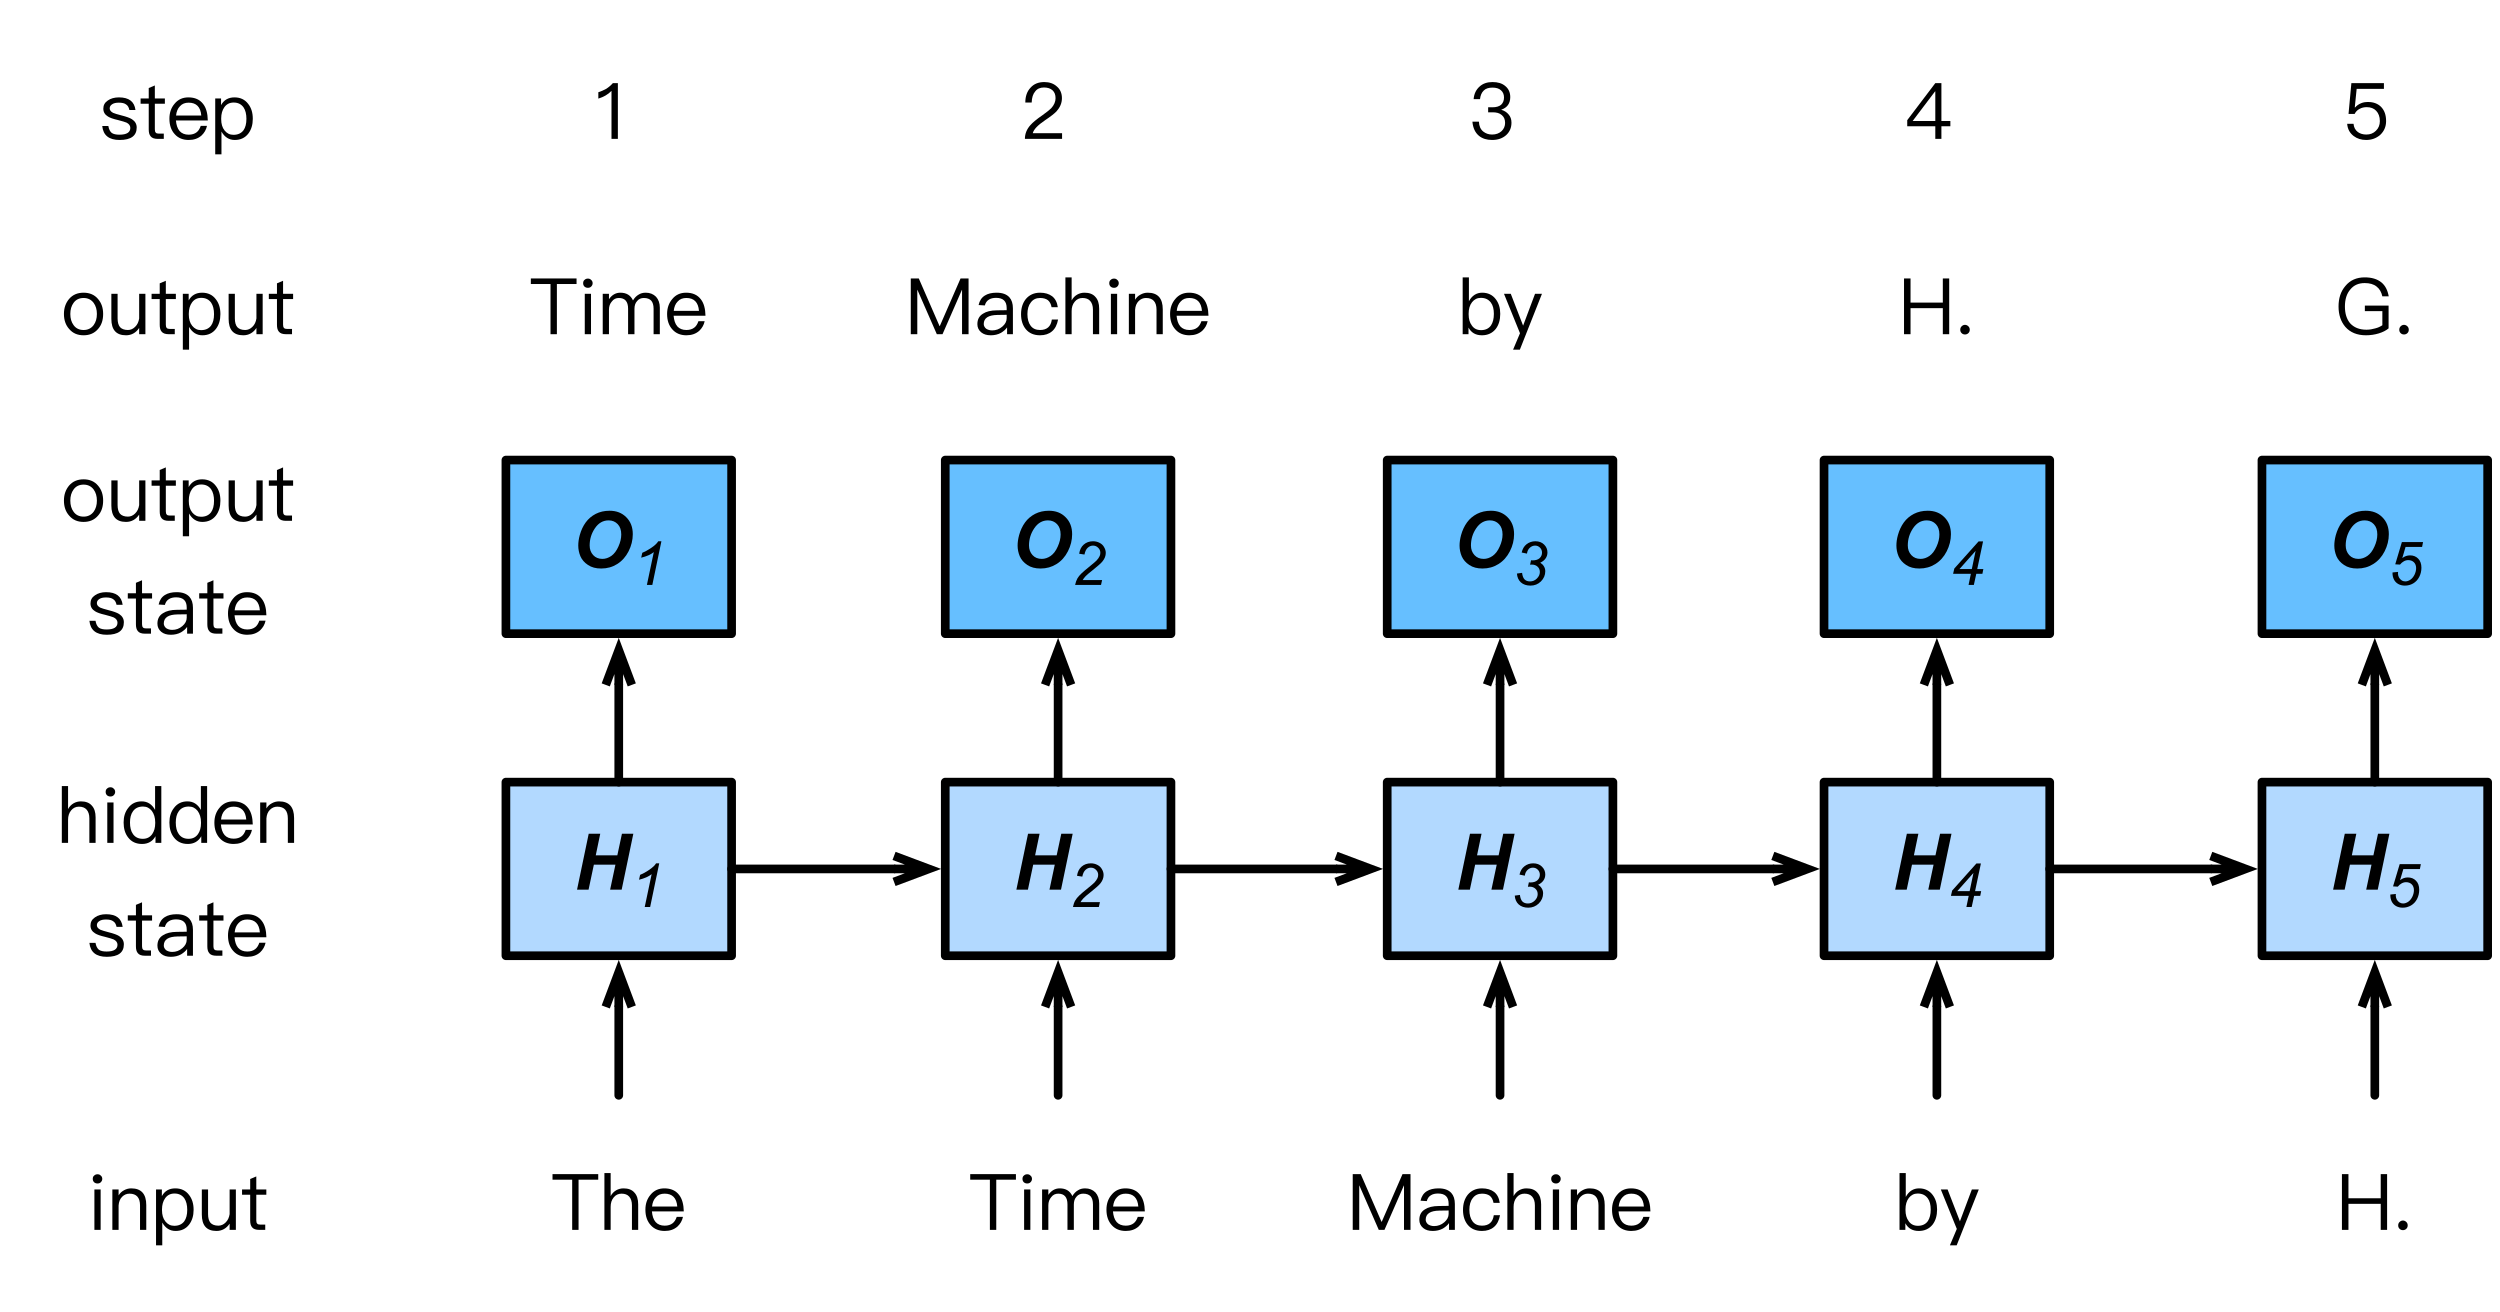 <?xml version="1.0" encoding="UTF-8" standalone="no"?>
<svg
   xmlns:dc="http://purl.org/dc/elements/1.1/"
   xmlns:cc="http://creativecommons.org/ns#"
   xmlns:rdf="http://www.w3.org/1999/02/22-rdf-syntax-ns#"
   xmlns:svg="http://www.w3.org/2000/svg"
   xmlns="http://www.w3.org/2000/svg"
   xmlns:sodipodi="http://sodipodi.sourceforge.net/DTD/sodipodi-0.dtd"
   xmlns:inkscape="http://www.inkscape.org/namespaces/inkscape"
   width="360pt"
   height="189pt"
   viewBox="0 0 360 189"
   version="1.1"
   id="svg273"
   sodipodi:docname="rnn-train.svg"
   inkscape:export-filename="/home/mario/magomar@gmail.com/UOC/TFM/figs/ch3/rnn-train.png"
   inkscape:export-xdpi="96"
   inkscape:export-ydpi="96"
   inkscape:version="0.92.3 (2405546, 2018-03-11)">
  <defs
     id="defs277" />
  <sodipodi:namedview
     pagecolor="#ffffff"
     bordercolor="#666666"
     borderopacity="1"
     objecttolerance="10"
     gridtolerance="10"
     guidetolerance="10"
     inkscape:pageopacity="0"
     inkscape:pageshadow="2"
     inkscape:window-width="1633"
     inkscape:window-height="1313"
     id="namedview275"
     showgrid="false"
     inkscape:zoom="0.80416667"
     inkscape:cx="241.24352"
     inkscape:cy="126"
     inkscape:window-x="771"
     inkscape:window-y="362"
     inkscape:window-maximized="0"
     inkscape:current-layer="svg273" />
  <g
     id="surface1">
    <path
       style=" stroke:none;fill-rule:nonzero;fill:rgb(0%,0%,0%);fill-opacity:1;"
       d="M 88.25 11.973 C 87.996 12.266 87.684 12.539 87.293 12.793 C 86.902 13.008 86.531 13.164 86.16 13.281 L 86.16 14.199 C 86.922 13.965 87.547 13.613 88.055 13.086 L 88.055 20 L 88.973 20 L 88.973 11.973 Z M 88.25 11.973 "
       id="path2" />
    <path
       style=" stroke:none;fill-rule:nonzero;fill:rgb(0%,0%,0%);fill-opacity:1;"
       d="M 150.379 11.816 C 149.559 11.816 148.895 12.07 148.406 12.617 C 147.898 13.145 147.645 13.867 147.645 14.766 L 148.562 14.766 C 148.582 14.062 148.758 13.516 149.07 13.164 C 149.363 12.773 149.793 12.598 150.34 12.598 C 150.848 12.598 151.277 12.734 151.57 13.008 C 151.863 13.281 152 13.652 152 14.141 C 152 14.648 151.785 15.137 151.375 15.586 C 151.16 15.801 150.75 16.133 150.125 16.582 C 149.266 17.168 148.699 17.656 148.387 18.008 C 147.84 18.613 147.586 19.277 147.586 20 L 152.938 20 L 152.938 19.18 L 148.719 19.18 C 148.855 18.633 149.441 18.027 150.477 17.324 C 151.297 16.777 151.863 16.328 152.137 16.035 C 152.645 15.469 152.918 14.844 152.918 14.141 C 152.918 13.457 152.684 12.871 152.195 12.461 C 151.727 12.031 151.121 11.816 150.379 11.816 Z M 150.379 11.816 "
       id="path4" />
    <path
       style=" stroke:none;fill-rule:nonzero;fill:rgb(0%,0%,0%);fill-opacity:1;"
       d="M 214.918 11.816 C 214.156 11.816 213.531 12.031 213.062 12.461 C 212.555 12.91 212.262 13.516 212.203 14.277 L 213.121 14.277 C 213.18 13.75 213.355 13.32 213.668 13.027 C 213.961 12.734 214.391 12.617 214.918 12.617 C 215.445 12.617 215.855 12.734 216.148 13.008 C 216.422 13.242 216.578 13.594 216.578 14.043 C 216.578 14.492 216.422 14.844 216.148 15.098 C 215.855 15.332 215.445 15.449 214.918 15.449 L 214.293 15.449 L 214.293 16.172 L 214.957 16.172 C 215.504 16.172 215.934 16.289 216.246 16.562 C 216.578 16.836 216.734 17.207 216.734 17.695 C 216.734 18.164 216.559 18.555 216.246 18.867 C 215.895 19.199 215.426 19.375 214.859 19.375 C 214.352 19.375 213.941 19.219 213.59 18.945 C 213.199 18.633 212.984 18.145 212.965 17.52 L 212.027 17.52 C 212.105 18.418 212.418 19.102 212.984 19.57 C 213.473 19.961 214.098 20.156 214.859 20.156 C 215.699 20.156 216.363 19.922 216.891 19.453 C 217.398 18.984 217.652 18.398 217.652 17.656 C 217.652 17.188 217.516 16.797 217.242 16.484 C 216.988 16.172 216.637 15.938 216.168 15.801 C 217.047 15.508 217.477 14.883 217.477 13.984 C 217.477 13.32 217.242 12.793 216.773 12.402 C 216.305 11.992 215.68 11.816 214.918 11.816 Z M 214.918 11.816 "
       id="path6" />
    <path
       style=" stroke:none;fill-rule:nonzero;fill:rgb(0%,0%,0%);fill-opacity:1;"
       d="M 17.125 14.023 C 16.48 14.023 15.934 14.18 15.523 14.473 C 15.094 14.766 14.879 15.137 14.879 15.645 C 14.879 16.133 15.094 16.504 15.543 16.777 C 15.816 16.953 16.285 17.129 16.988 17.285 C 17.613 17.441 18.023 17.578 18.219 17.656 C 18.57 17.832 18.766 18.086 18.766 18.418 C 18.766 19.062 18.238 19.395 17.203 19.395 C 16.715 19.395 16.344 19.316 16.09 19.141 C 15.836 18.926 15.68 18.613 15.602 18.145 L 14.723 18.145 C 14.859 19.492 15.699 20.156 17.223 20.156 C 18.863 20.156 19.684 19.551 19.684 18.359 C 19.684 17.852 19.449 17.461 19 17.168 C 18.688 16.973 18.199 16.797 17.496 16.621 C 16.91 16.465 16.5 16.348 16.285 16.25 C 15.953 16.074 15.797 15.859 15.797 15.605 C 15.797 15.352 15.914 15.156 16.168 15 C 16.402 14.844 16.715 14.785 17.125 14.785 C 17.574 14.785 17.945 14.863 18.18 15.059 C 18.414 15.215 18.551 15.469 18.629 15.84 L 19.508 15.84 C 19.352 14.629 18.57 14.023 17.125 14.023 Z M 17.125 14.023 "
       id="path8" />
    <path
       style=" stroke:none;fill-rule:nonzero;fill:rgb(0%,0%,0%);fill-opacity:1;"
       d="M 22.297 12.305 L 21.418 12.676 L 21.418 14.18 L 20.246 14.18 L 20.246 14.941 L 21.418 14.941 L 21.418 18.633 C 21.418 19.082 21.496 19.395 21.691 19.629 C 21.887 19.883 22.238 20 22.727 20 L 23.586 20 L 23.586 19.238 L 22.844 19.238 C 22.648 19.238 22.512 19.199 22.434 19.102 C 22.336 19.004 22.297 18.848 22.297 18.633 L 22.297 14.941 L 23.742 14.941 L 23.742 14.18 L 22.297 14.18 Z M 22.297 12.305 "
       id="path10" />
    <path
       style=" stroke:none;fill-rule:nonzero;fill:rgb(0%,0%,0%);fill-opacity:1;"
       d="M 27.129 14.023 C 26.289 14.023 25.625 14.336 25.137 14.941 C 24.648 15.508 24.395 16.23 24.395 17.09 C 24.395 18.027 24.648 18.77 25.176 19.336 C 25.664 19.883 26.348 20.156 27.168 20.156 C 27.93 20.156 28.535 19.941 29.023 19.512 C 29.414 19.141 29.688 18.691 29.805 18.125 L 28.906 18.125 C 28.77 18.535 28.574 18.848 28.32 19.043 C 28.027 19.277 27.637 19.395 27.168 19.395 C 26.621 19.395 26.172 19.219 25.859 18.867 C 25.547 18.496 25.391 17.988 25.332 17.344 L 29.922 17.344 C 29.902 16.328 29.688 15.527 29.258 14.98 C 28.77 14.336 28.066 14.023 27.129 14.023 Z M 27.168 14.785 C 28.262 14.785 28.887 15.391 28.984 16.641 L 25.352 16.641 C 25.41 16.074 25.586 15.625 25.918 15.293 C 26.23 14.941 26.641 14.785 27.168 14.785 Z M 27.168 14.785 "
       id="path12" />
    <path
       style=" stroke:none;fill-rule:nonzero;fill:rgb(0%,0%,0%);fill-opacity:1;"
       d="M 33.766 14.023 C 32.887 14.023 32.242 14.395 31.832 15.137 L 31.832 14.18 L 30.992 14.18 L 30.992 22.227 L 31.891 22.227 L 31.891 18.945 C 32.34 19.746 32.984 20.156 33.805 20.156 C 34.645 20.156 35.289 19.844 35.758 19.238 C 36.188 18.672 36.402 17.969 36.402 17.109 C 36.402 16.23 36.188 15.527 35.738 14.961 C 35.27 14.336 34.605 14.023 33.766 14.023 Z M 33.648 14.766 C 34.273 14.766 34.742 15 35.074 15.469 C 35.348 15.879 35.484 16.426 35.484 17.109 C 35.484 17.812 35.348 18.359 35.055 18.77 C 34.723 19.199 34.254 19.414 33.609 19.414 C 33.082 19.414 32.672 19.199 32.34 18.789 C 32.008 18.379 31.852 17.832 31.852 17.168 L 31.852 17.051 C 31.852 16.406 32.008 15.859 32.301 15.449 C 32.613 15 33.062 14.766 33.648 14.766 Z M 33.648 14.766 "
       id="path14" />
    <path
       style=" stroke:none;fill-rule:nonzero;fill:rgb(0%,0%,0%);fill-opacity:1;"
       d="M 12.039 42.148 C 11.16 42.148 10.477 42.441 9.949 43.047 C 9.461 43.633 9.207 44.336 9.207 45.215 C 9.207 46.094 9.461 46.816 9.949 47.363 C 10.477 47.988 11.16 48.281 12.039 48.281 C 12.898 48.281 13.602 47.988 14.129 47.363 C 14.617 46.816 14.852 46.094 14.852 45.215 C 14.852 44.336 14.617 43.633 14.109 43.047 C 13.602 42.441 12.898 42.148 12.039 42.148 Z M 12.039 42.91 C 12.645 42.91 13.133 43.145 13.484 43.613 C 13.797 44.043 13.953 44.57 13.953 45.215 C 13.953 45.859 13.797 46.387 13.484 46.816 C 13.133 47.285 12.645 47.52 12.039 47.52 C 11.414 47.52 10.926 47.285 10.594 46.816 C 10.281 46.387 10.125 45.859 10.125 45.215 C 10.125 44.57 10.281 44.043 10.594 43.613 C 10.926 43.145 11.414 42.91 12.039 42.91 Z M 12.039 42.91 "
       id="path16" />
    <path
       style=" stroke:none;fill-rule:nonzero;fill:rgb(0%,0%,0%);fill-opacity:1;"
       d="M 16.035 42.305 L 16.035 45.918 C 16.035 47.48 16.719 48.281 18.145 48.281 C 18.926 48.281 19.57 47.93 20.039 47.227 L 20.039 48.125 L 20.938 48.125 L 20.938 42.305 L 20.039 42.305 L 20.039 45.859 C 19.961 46.348 19.785 46.758 19.453 47.07 C 19.16 47.363 18.809 47.52 18.418 47.52 C 17.891 47.52 17.52 47.363 17.285 47.109 C 17.051 46.836 16.934 46.406 16.934 45.859 L 16.934 42.305 Z M 16.035 42.305 "
       id="path18" />
    <path
       style=" stroke:none;fill-rule:nonzero;fill:rgb(0%,0%,0%);fill-opacity:1;"
       d="M 23.879 40.43 L 23 40.801 L 23 42.305 L 21.828 42.305 L 21.828 43.066 L 23 43.066 L 23 46.758 C 23 47.207 23.078 47.52 23.273 47.754 C 23.469 48.008 23.82 48.125 24.309 48.125 L 25.168 48.125 L 25.168 47.363 L 24.426 47.363 C 24.23 47.363 24.094 47.324 24.016 47.227 C 23.918 47.129 23.879 46.973 23.879 46.758 L 23.879 43.066 L 25.324 43.066 L 25.324 42.305 L 23.879 42.305 Z M 23.879 40.43 "
       id="path20" />
    <path
       style=" stroke:none;fill-rule:nonzero;fill:rgb(0%,0%,0%);fill-opacity:1;"
       d="M 29.102 42.148 C 28.223 42.148 27.578 42.52 27.168 43.262 L 27.168 42.305 L 26.328 42.305 L 26.328 50.352 L 27.227 50.352 L 27.227 47.07 C 27.676 47.871 28.32 48.281 29.141 48.281 C 29.98 48.281 30.625 47.969 31.094 47.363 C 31.523 46.797 31.738 46.094 31.738 45.234 C 31.738 44.355 31.523 43.652 31.074 43.086 C 30.605 42.461 29.941 42.148 29.102 42.148 Z M 28.984 42.891 C 29.609 42.891 30.078 43.125 30.41 43.594 C 30.684 44.004 30.82 44.551 30.82 45.234 C 30.82 45.938 30.684 46.484 30.391 46.895 C 30.059 47.324 29.59 47.539 28.945 47.539 C 28.418 47.539 28.008 47.324 27.676 46.914 C 27.344 46.504 27.188 45.957 27.188 45.293 L 27.188 45.176 C 27.188 44.531 27.344 43.984 27.637 43.574 C 27.949 43.125 28.398 42.891 28.984 42.891 Z M 28.984 42.891 "
       id="path22" />
    <path
       style=" stroke:none;fill-rule:nonzero;fill:rgb(0%,0%,0%);fill-opacity:1;"
       d="M 32.922 42.305 L 32.922 45.918 C 32.922 47.48 33.605 48.281 35.031 48.281 C 35.812 48.281 36.457 47.93 36.926 47.227 L 36.926 48.125 L 37.824 48.125 L 37.824 42.305 L 36.926 42.305 L 36.926 45.859 C 36.848 46.348 36.672 46.758 36.34 47.07 C 36.047 47.363 35.695 47.52 35.305 47.52 C 34.777 47.52 34.406 47.363 34.172 47.109 C 33.938 46.836 33.82 46.406 33.82 45.859 L 33.82 42.305 Z M 32.922 42.305 "
       id="path24" />
    <path
       style=" stroke:none;fill-rule:nonzero;fill:rgb(0%,0%,0%);fill-opacity:1;"
       d="M 40.762 40.43 L 39.883 40.801 L 39.883 42.305 L 38.711 42.305 L 38.711 43.066 L 39.883 43.066 L 39.883 46.758 C 39.883 47.207 39.961 47.52 40.156 47.754 C 40.352 48.008 40.703 48.125 41.191 48.125 L 42.051 48.125 L 42.051 47.363 L 41.309 47.363 C 41.113 47.363 40.977 47.324 40.898 47.227 C 40.801 47.129 40.762 46.973 40.762 46.758 L 40.762 43.066 L 42.207 43.066 L 42.207 42.305 L 40.762 42.305 Z M 40.762 40.43 "
       id="path26" />
    <path
       style=" stroke:none;fill-rule:nonzero;fill:rgb(0%,0%,0%);fill-opacity:1;"
       d="M 14.043 169.094 C 13.848 169.094 13.691 169.152 13.555 169.289 C 13.418 169.387 13.359 169.562 13.359 169.758 C 13.359 169.953 13.418 170.109 13.555 170.246 C 13.691 170.363 13.848 170.422 14.043 170.422 C 14.238 170.422 14.395 170.363 14.512 170.246 C 14.648 170.109 14.727 169.953 14.727 169.758 C 14.727 169.562 14.648 169.387 14.512 169.289 C 14.395 169.152 14.238 169.094 14.043 169.094 Z M 13.594 171.281 L 13.594 177.102 L 14.492 177.102 L 14.492 171.281 Z M 13.594 171.281 "
       id="path28" />
    <path
       style=" stroke:none;fill-rule:nonzero;fill:rgb(0%,0%,0%);fill-opacity:1;"
       d="M 18.895 171.125 C 18.523 171.125 18.172 171.223 17.859 171.398 C 17.527 171.574 17.273 171.809 17.078 172.141 L 17.078 171.281 L 16.18 171.281 L 16.18 177.102 L 17.078 177.102 L 17.078 173.586 C 17.117 173.059 17.273 172.648 17.586 172.336 C 17.879 172.043 18.23 171.887 18.641 171.887 C 19.656 171.887 20.164 172.453 20.164 173.586 L 20.164 177.102 L 21.062 177.102 L 21.062 173.527 C 21.062 171.926 20.34 171.125 18.895 171.125 Z M 18.895 171.125 "
       id="path30" />
    <path
       style=" stroke:none;fill-rule:nonzero;fill:rgb(0%,0%,0%);fill-opacity:1;"
       d="M 25.242 171.125 C 24.363 171.125 23.719 171.496 23.309 172.238 L 23.309 171.281 L 22.469 171.281 L 22.469 179.328 L 23.367 179.328 L 23.367 176.047 C 23.816 176.848 24.461 177.258 25.281 177.258 C 26.121 177.258 26.766 176.945 27.234 176.34 C 27.664 175.773 27.879 175.07 27.879 174.211 C 27.879 173.332 27.664 172.629 27.215 172.062 C 26.746 171.438 26.082 171.125 25.242 171.125 Z M 25.125 171.867 C 25.75 171.867 26.219 172.102 26.551 172.57 C 26.824 172.98 26.961 173.527 26.961 174.211 C 26.961 174.914 26.824 175.461 26.531 175.871 C 26.199 176.301 25.73 176.516 25.086 176.516 C 24.559 176.516 24.148 176.301 23.816 175.891 C 23.484 175.48 23.328 174.934 23.328 174.27 L 23.328 174.152 C 23.328 173.508 23.484 172.961 23.777 172.551 C 24.09 172.102 24.539 171.867 25.125 171.867 Z M 25.125 171.867 "
       id="path32" />
    <path
       style=" stroke:none;fill-rule:nonzero;fill:rgb(0%,0%,0%);fill-opacity:1;"
       d="M 29.062 171.281 L 29.062 174.895 C 29.062 176.457 29.746 177.258 31.172 177.258 C 31.953 177.258 32.598 176.906 33.066 176.203 L 33.066 177.102 L 33.965 177.102 L 33.965 171.281 L 33.066 171.281 L 33.066 174.836 C 32.988 175.324 32.812 175.734 32.48 176.047 C 32.188 176.34 31.836 176.496 31.445 176.496 C 30.918 176.496 30.547 176.34 30.312 176.086 C 30.078 175.812 29.961 175.383 29.961 174.836 L 29.961 171.281 Z M 29.062 171.281 "
       id="path34" />
    <path
       style=" stroke:none;fill-rule:nonzero;fill:rgb(0%,0%,0%);fill-opacity:1;"
       d="M 36.906 169.406 L 36.027 169.777 L 36.027 171.281 L 34.855 171.281 L 34.855 172.043 L 36.027 172.043 L 36.027 175.734 C 36.027 176.184 36.105 176.496 36.301 176.73 C 36.496 176.984 36.848 177.102 37.336 177.102 L 38.195 177.102 L 38.195 176.34 L 37.453 176.34 C 37.258 176.34 37.121 176.301 37.043 176.203 C 36.945 176.105 36.906 175.949 36.906 175.734 L 36.906 172.043 L 38.352 172.043 L 38.352 171.281 L 36.906 171.281 Z M 36.906 169.406 "
       id="path36" />
    <path
       style=" stroke:none;fill-rule:nonzero;fill:rgb(0%,0%,0%);fill-opacity:1;"
       d="M 79.562 169.074 L 79.562 169.875 L 82.395 169.875 L 82.395 177.102 L 83.312 177.102 L 83.312 169.875 L 86.145 169.875 L 86.145 169.074 Z M 79.562 169.074 "
       id="path38" />
    <path
       style=" stroke:none;fill-rule:nonzero;fill:rgb(0%,0%,0%);fill-opacity:1;"
       d="M 87.035 168.918 L 87.035 177.102 L 87.934 177.102 L 87.934 173.781 C 87.934 173.234 88.07 172.785 88.383 172.414 C 88.676 172.062 89.047 171.887 89.496 171.887 C 89.984 171.887 90.355 172.023 90.609 172.316 C 90.863 172.609 91 173.02 91 173.566 L 91 177.102 L 91.898 177.102 L 91.898 173.43 C 91.898 172.688 91.723 172.121 91.352 171.73 C 91 171.32 90.473 171.125 89.789 171.125 C 89.398 171.125 89.047 171.223 88.734 171.398 C 88.402 171.594 88.129 171.867 87.934 172.238 L 87.934 168.918 Z M 87.035 168.918 "
       id="path40" />
    <path
       style=" stroke:none;fill-rule:nonzero;fill:rgb(0%,0%,0%);fill-opacity:1;"
       d="M 95.672 171.125 C 94.832 171.125 94.168 171.438 93.68 172.043 C 93.191 172.609 92.938 173.332 92.938 174.191 C 92.938 175.129 93.191 175.871 93.719 176.438 C 94.207 176.984 94.891 177.258 95.711 177.258 C 96.473 177.258 97.078 177.043 97.566 176.613 C 97.957 176.242 98.23 175.793 98.348 175.227 L 97.449 175.227 C 97.312 175.637 97.117 175.949 96.863 176.145 C 96.57 176.379 96.18 176.496 95.711 176.496 C 95.164 176.496 94.715 176.32 94.402 175.969 C 94.09 175.598 93.934 175.09 93.875 174.445 L 98.465 174.445 C 98.445 173.43 98.23 172.629 97.801 172.082 C 97.312 171.438 96.609 171.125 95.672 171.125 Z M 95.711 171.887 C 96.805 171.887 97.43 172.492 97.527 173.742 L 93.895 173.742 C 93.953 173.176 94.129 172.727 94.461 172.395 C 94.773 172.043 95.184 171.887 95.711 171.887 Z M 95.711 171.887 "
       id="path42" />
    <path
       style=" stroke:none;fill-rule:nonzero;fill:rgb(0%,0%,0%);fill-opacity:1;"
       d="M 139.711 169.074 L 139.711 169.875 L 142.543 169.875 L 142.543 177.102 L 143.461 177.102 L 143.461 169.875 L 146.293 169.875 L 146.293 169.074 Z M 139.711 169.074 "
       id="path44" />
    <path
       style=" stroke:none;fill-rule:nonzero;fill:rgb(0%,0%,0%);fill-opacity:1;"
       d="M 147.922 169.094 C 147.727 169.094 147.57 169.152 147.434 169.289 C 147.297 169.387 147.238 169.562 147.238 169.758 C 147.238 169.953 147.297 170.109 147.434 170.246 C 147.57 170.363 147.727 170.422 147.922 170.422 C 148.117 170.422 148.273 170.363 148.391 170.246 C 148.527 170.109 148.605 169.953 148.605 169.758 C 148.605 169.562 148.527 169.387 148.391 169.289 C 148.273 169.152 148.117 169.094 147.922 169.094 Z M 147.473 171.281 L 147.473 177.102 L 148.371 177.102 L 148.371 171.281 Z M 147.473 171.281 "
       id="path46" />
    <path
       style=" stroke:none;fill-rule:nonzero;fill:rgb(0%,0%,0%);fill-opacity:1;"
       d="M 152.602 171.125 C 151.938 171.125 151.391 171.438 150.961 172.062 L 150.961 171.281 L 150.062 171.281 L 150.062 177.102 L 150.961 177.102 L 150.961 173.566 C 150.961 173.098 151.098 172.707 151.371 172.395 C 151.625 172.043 151.977 171.887 152.387 171.887 C 153.266 171.887 153.715 172.395 153.715 173.43 L 153.715 177.102 L 154.633 177.102 L 154.633 173.449 C 154.633 172.98 154.75 172.609 155.023 172.316 C 155.258 172.023 155.59 171.887 155.98 171.887 C 156.469 171.887 156.82 172.023 157.055 172.277 C 157.27 172.531 157.387 172.922 157.387 173.43 L 157.387 177.102 L 158.285 177.102 L 158.285 173.293 C 158.285 172.629 158.09 172.102 157.738 171.711 C 157.348 171.32 156.859 171.125 156.254 171.125 C 155.844 171.125 155.512 171.223 155.238 171.398 C 154.926 171.574 154.652 171.848 154.418 172.238 C 154.086 171.496 153.48 171.125 152.602 171.125 Z M 152.602 171.125 "
       id="path48" />
    <path
       style=" stroke:none;fill-rule:nonzero;fill:rgb(0%,0%,0%);fill-opacity:1;"
       d="M 162.062 171.125 C 161.223 171.125 160.559 171.438 160.07 172.043 C 159.582 172.609 159.328 173.332 159.328 174.191 C 159.328 175.129 159.582 175.871 160.109 176.438 C 160.598 176.984 161.281 177.258 162.102 177.258 C 162.863 177.258 163.469 177.043 163.957 176.613 C 164.348 176.242 164.621 175.793 164.738 175.227 L 163.84 175.227 C 163.703 175.637 163.508 175.949 163.254 176.145 C 162.961 176.379 162.57 176.496 162.102 176.496 C 161.555 176.496 161.105 176.32 160.793 175.969 C 160.48 175.598 160.324 175.09 160.266 174.445 L 164.855 174.445 C 164.836 173.43 164.621 172.629 164.191 172.082 C 163.703 171.438 163 171.125 162.062 171.125 Z M 162.102 171.887 C 163.195 171.887 163.82 172.492 163.918 173.742 L 160.285 173.742 C 160.344 173.176 160.52 172.727 160.852 172.395 C 161.164 172.043 161.574 171.887 162.102 171.887 Z M 162.102 171.887 "
       id="path50" />
    <path
       style=" stroke:none;fill-rule:nonzero;fill:rgb(0%,0%,0%);fill-opacity:1;"
       d="M 194.793 169.074 L 194.793 177.102 L 195.73 177.102 L 195.73 170.715 L 195.75 170.715 L 198.543 177.102 L 199.363 177.102 L 202.156 170.715 L 202.176 170.715 L 202.176 177.102 L 203.113 177.102 L 203.113 169.074 L 201.961 169.074 L 198.973 175.93 L 198.934 175.93 L 195.945 169.074 Z M 194.793 169.074 "
       id="path52" />
    <path
       style=" stroke:none;fill-rule:nonzero;fill:rgb(0%,0%,0%);fill-opacity:1;"
       d="M 207.137 171.125 C 206.453 171.125 205.887 171.262 205.457 171.535 C 204.988 171.828 204.695 172.277 204.559 172.902 L 205.457 172.961 C 205.555 172.59 205.73 172.316 206.043 172.121 C 206.316 171.945 206.668 171.867 207.078 171.867 C 208.094 171.867 208.602 172.355 208.602 173.332 L 208.602 173.645 L 207.215 173.664 C 206.336 173.664 205.652 173.84 205.184 174.152 C 204.637 174.484 204.383 174.992 204.383 175.656 C 204.383 176.125 204.559 176.516 204.93 176.828 C 205.281 177.121 205.73 177.258 206.316 177.258 C 206.863 177.258 207.352 177.141 207.781 176.906 C 208.133 176.691 208.445 176.438 208.66 176.125 L 208.66 177.102 L 209.5 177.102 L 209.5 173.371 C 209.5 172.688 209.324 172.16 208.992 171.789 C 208.582 171.34 207.977 171.125 207.137 171.125 Z M 208.602 174.309 L 208.602 174.797 C 208.602 175.266 208.387 175.656 207.977 176.008 C 207.547 176.379 207.059 176.555 206.512 176.555 C 206.16 176.555 205.867 176.457 205.633 176.301 C 205.418 176.105 205.301 175.891 205.301 175.637 C 205.301 174.777 205.965 174.348 207.273 174.328 Z M 208.602 174.309 "
       id="path54" />
    <path
       style=" stroke:none;fill-rule:nonzero;fill:rgb(0%,0%,0%);fill-opacity:1;"
       d="M 213.406 171.125 C 212.547 171.125 211.863 171.438 211.355 172.043 C 210.906 172.609 210.672 173.332 210.672 174.23 C 210.672 175.109 210.906 175.832 211.355 176.379 C 211.844 176.965 212.527 177.258 213.406 177.258 C 214.109 177.258 214.695 177.062 215.125 176.691 C 215.574 176.32 215.867 175.734 216.004 174.992 L 215.105 174.992 C 214.969 176.008 214.383 176.496 213.406 176.496 C 212.82 176.496 212.371 176.301 212.059 175.891 C 211.746 175.48 211.59 174.914 211.59 174.211 C 211.59 173.508 211.746 172.941 212.078 172.531 C 212.391 172.102 212.84 171.887 213.406 171.887 C 213.875 171.887 214.246 171.984 214.539 172.199 C 214.812 172.434 214.988 172.766 215.066 173.215 L 215.965 173.215 C 215.867 172.512 215.594 171.984 215.145 171.633 C 214.695 171.301 214.129 171.125 213.406 171.125 Z M 213.406 171.125 "
       id="path56" />
    <path
       style=" stroke:none;fill-rule:nonzero;fill:rgb(0%,0%,0%);fill-opacity:1;"
       d="M 217.059 168.918 L 217.059 177.102 L 217.957 177.102 L 217.957 173.781 C 217.957 173.234 218.094 172.785 218.406 172.414 C 218.699 172.062 219.07 171.887 219.52 171.887 C 220.008 171.887 220.379 172.023 220.633 172.316 C 220.887 172.609 221.023 173.02 221.023 173.566 L 221.023 177.102 L 221.922 177.102 L 221.922 173.43 C 221.922 172.688 221.746 172.121 221.375 171.73 C 221.023 171.32 220.496 171.125 219.812 171.125 C 219.422 171.125 219.07 171.223 218.758 171.398 C 218.426 171.594 218.152 171.867 217.957 172.238 L 217.957 168.918 Z M 217.059 168.918 "
       id="path58" />
    <path
       style=" stroke:none;fill-rule:nonzero;fill:rgb(0%,0%,0%);fill-opacity:1;"
       d="M 224.059 169.094 C 223.863 169.094 223.707 169.152 223.57 169.289 C 223.434 169.387 223.375 169.562 223.375 169.758 C 223.375 169.953 223.434 170.109 223.57 170.246 C 223.707 170.363 223.863 170.422 224.059 170.422 C 224.254 170.422 224.41 170.363 224.527 170.246 C 224.664 170.109 224.742 169.953 224.742 169.758 C 224.742 169.562 224.664 169.387 224.527 169.289 C 224.41 169.152 224.254 169.094 224.059 169.094 Z M 223.609 171.281 L 223.609 177.102 L 224.508 177.102 L 224.508 171.281 Z M 223.609 171.281 "
       id="path60" />
    <path
       style=" stroke:none;fill-rule:nonzero;fill:rgb(0%,0%,0%);fill-opacity:1;"
       d="M 228.91 171.125 C 228.539 171.125 228.188 171.223 227.875 171.398 C 227.543 171.574 227.289 171.809 227.094 172.141 L 227.094 171.281 L 226.195 171.281 L 226.195 177.102 L 227.094 177.102 L 227.094 173.586 C 227.133 173.059 227.289 172.648 227.602 172.336 C 227.895 172.043 228.246 171.887 228.656 171.887 C 229.672 171.887 230.18 172.453 230.18 173.586 L 230.18 177.102 L 231.078 177.102 L 231.078 173.527 C 231.078 171.926 230.355 171.125 228.91 171.125 Z M 228.91 171.125 "
       id="path62" />
    <path
       style=" stroke:none;fill-rule:nonzero;fill:rgb(0%,0%,0%);fill-opacity:1;"
       d="M 234.867 171.125 C 234.027 171.125 233.363 171.438 232.875 172.043 C 232.387 172.609 232.133 173.332 232.133 174.191 C 232.133 175.129 232.387 175.871 232.914 176.438 C 233.402 176.984 234.086 177.258 234.906 177.258 C 235.668 177.258 236.273 177.043 236.762 176.613 C 237.152 176.242 237.426 175.793 237.543 175.227 L 236.645 175.227 C 236.508 175.637 236.312 175.949 236.059 176.145 C 235.766 176.379 235.375 176.496 234.906 176.496 C 234.359 176.496 233.91 176.32 233.598 175.969 C 233.285 175.598 233.129 175.09 233.07 174.445 L 237.66 174.445 C 237.641 173.43 237.426 172.629 236.996 172.082 C 236.508 171.438 235.805 171.125 234.867 171.125 Z M 234.906 171.887 C 236 171.887 236.625 172.492 236.723 173.742 L 233.09 173.742 C 233.148 173.176 233.324 172.727 233.656 172.395 C 233.969 172.043 234.379 171.887 234.906 171.887 Z M 234.906 171.887 "
       id="path64" />
    <path
       style=" stroke:none;fill-rule:nonzero;fill:rgb(0%,0%,0%);fill-opacity:1;"
       d="M 76.441 40.098 L 76.441 40.898 L 79.273 40.898 L 79.273 48.125 L 80.191 48.125 L 80.191 40.898 L 83.023 40.898 L 83.023 40.098 Z M 76.441 40.098 "
       id="path66" />
    <path
       style=" stroke:none;fill-rule:nonzero;fill:rgb(0%,0%,0%);fill-opacity:1;"
       d="M 84.656 40.117 C 84.461 40.117 84.305 40.176 84.168 40.312 C 84.031 40.41 83.973 40.586 83.973 40.781 C 83.973 40.977 84.031 41.133 84.168 41.27 C 84.305 41.387 84.461 41.445 84.656 41.445 C 84.852 41.445 85.008 41.387 85.125 41.27 C 85.262 41.133 85.34 40.977 85.34 40.781 C 85.34 40.586 85.262 40.41 85.125 40.312 C 85.008 40.176 84.852 40.117 84.656 40.117 Z M 84.207 42.305 L 84.207 48.125 L 85.105 48.125 L 85.105 42.305 Z M 84.207 42.305 "
       id="path68" />
    <path
       style=" stroke:none;fill-rule:nonzero;fill:rgb(0%,0%,0%);fill-opacity:1;"
       d="M 89.332 42.148 C 88.668 42.148 88.121 42.461 87.691 43.086 L 87.691 42.305 L 86.793 42.305 L 86.793 48.125 L 87.691 48.125 L 87.691 44.59 C 87.691 44.121 87.828 43.73 88.102 43.418 C 88.355 43.066 88.707 42.91 89.117 42.91 C 89.996 42.91 90.445 43.418 90.445 44.453 L 90.445 48.125 L 91.363 48.125 L 91.363 44.473 C 91.363 44.004 91.48 43.633 91.754 43.34 C 91.988 43.047 92.32 42.91 92.711 42.91 C 93.199 42.91 93.551 43.047 93.785 43.301 C 94 43.555 94.117 43.945 94.117 44.453 L 94.117 48.125 L 95.016 48.125 L 95.016 44.316 C 95.016 43.652 94.82 43.125 94.469 42.734 C 94.078 42.344 93.59 42.148 92.984 42.148 C 92.574 42.148 92.242 42.246 91.969 42.422 C 91.656 42.598 91.383 42.871 91.148 43.262 C 90.816 42.52 90.211 42.148 89.332 42.148 Z M 89.332 42.148 "
       id="path70" />
    <path
       style=" stroke:none;fill-rule:nonzero;fill:rgb(0%,0%,0%);fill-opacity:1;"
       d="M 98.797 42.148 C 97.957 42.148 97.293 42.461 96.805 43.066 C 96.316 43.633 96.062 44.355 96.062 45.215 C 96.062 46.152 96.316 46.895 96.844 47.461 C 97.332 48.008 98.016 48.281 98.836 48.281 C 99.598 48.281 100.203 48.066 100.691 47.637 C 101.082 47.266 101.355 46.816 101.473 46.25 L 100.574 46.25 C 100.438 46.66 100.242 46.973 99.988 47.168 C 99.695 47.402 99.305 47.52 98.836 47.52 C 98.289 47.52 97.84 47.344 97.527 46.992 C 97.215 46.621 97.059 46.113 97 45.469 L 101.59 45.469 C 101.57 44.453 101.355 43.652 100.926 43.105 C 100.438 42.461 99.734 42.148 98.797 42.148 Z M 98.836 42.91 C 99.93 42.91 100.555 43.516 100.652 44.766 L 97.02 44.766 C 97.078 44.199 97.254 43.75 97.586 43.418 C 97.898 43.066 98.309 42.91 98.836 42.91 Z M 98.836 42.91 "
       id="path72" />
    <path
       style=" stroke:none;fill-rule:nonzero;fill:rgb(0%,0%,0%);fill-opacity:1;"
       d="M 131.152 40.098 L 131.152 48.125 L 132.09 48.125 L 132.09 41.738 L 132.109 41.738 L 134.902 48.125 L 135.723 48.125 L 138.516 41.738 L 138.535 41.738 L 138.535 48.125 L 139.473 48.125 L 139.473 40.098 L 138.32 40.098 L 135.332 46.953 L 135.293 46.953 L 132.305 40.098 Z M 131.152 40.098 "
       id="path74" />
    <path
       style=" stroke:none;fill-rule:nonzero;fill:rgb(0%,0%,0%);fill-opacity:1;"
       d="M 143.496 42.148 C 142.812 42.148 142.246 42.285 141.816 42.559 C 141.348 42.852 141.055 43.301 140.918 43.926 L 141.816 43.984 C 141.914 43.613 142.09 43.34 142.402 43.145 C 142.676 42.969 143.027 42.891 143.438 42.891 C 144.453 42.891 144.961 43.379 144.961 44.355 L 144.961 44.668 L 143.574 44.688 C 142.695 44.688 142.012 44.863 141.543 45.176 C 140.996 45.508 140.742 46.016 140.742 46.68 C 140.742 47.148 140.918 47.539 141.289 47.852 C 141.641 48.145 142.09 48.281 142.676 48.281 C 143.223 48.281 143.711 48.164 144.141 47.93 C 144.492 47.715 144.805 47.461 145.02 47.148 L 145.02 48.125 L 145.859 48.125 L 145.859 44.395 C 145.859 43.711 145.684 43.184 145.352 42.812 C 144.941 42.363 144.336 42.148 143.496 42.148 Z M 144.961 45.332 L 144.961 45.82 C 144.961 46.289 144.746 46.68 144.336 47.031 C 143.906 47.402 143.418 47.578 142.871 47.578 C 142.52 47.578 142.227 47.48 141.992 47.324 C 141.777 47.129 141.66 46.914 141.66 46.66 C 141.66 45.801 142.324 45.371 143.633 45.352 Z M 144.961 45.332 "
       id="path76" />
    <path
       style=" stroke:none;fill-rule:nonzero;fill:rgb(0%,0%,0%);fill-opacity:1;"
       d="M 149.766 42.148 C 148.906 42.148 148.223 42.461 147.715 43.066 C 147.266 43.633 147.031 44.355 147.031 45.254 C 147.031 46.133 147.266 46.855 147.715 47.402 C 148.203 47.988 148.887 48.281 149.766 48.281 C 150.469 48.281 151.055 48.086 151.484 47.715 C 151.934 47.344 152.227 46.758 152.363 46.016 L 151.465 46.016 C 151.328 47.031 150.742 47.52 149.766 47.52 C 149.18 47.52 148.73 47.324 148.418 46.914 C 148.105 46.504 147.949 45.938 147.949 45.234 C 147.949 44.531 148.105 43.965 148.438 43.555 C 148.75 43.125 149.199 42.91 149.766 42.91 C 150.234 42.91 150.605 43.008 150.898 43.223 C 151.172 43.457 151.348 43.789 151.426 44.238 L 152.324 44.238 C 152.227 43.535 151.953 43.008 151.504 42.656 C 151.055 42.324 150.488 42.148 149.766 42.148 Z M 149.766 42.148 "
       id="path78" />
    <path
       style=" stroke:none;fill-rule:nonzero;fill:rgb(0%,0%,0%);fill-opacity:1;"
       d="M 153.418 39.941 L 153.418 48.125 L 154.316 48.125 L 154.316 44.805 C 154.316 44.258 154.453 43.809 154.766 43.438 C 155.059 43.086 155.43 42.91 155.879 42.91 C 156.367 42.91 156.738 43.047 156.992 43.34 C 157.246 43.633 157.383 44.043 157.383 44.59 L 157.383 48.125 L 158.281 48.125 L 158.281 44.453 C 158.281 43.711 158.105 43.145 157.734 42.754 C 157.383 42.344 156.855 42.148 156.172 42.148 C 155.781 42.148 155.43 42.246 155.117 42.422 C 154.785 42.617 154.512 42.891 154.316 43.262 L 154.316 39.941 Z M 153.418 39.941 "
       id="path80" />
    <path
       style=" stroke:none;fill-rule:nonzero;fill:rgb(0%,0%,0%);fill-opacity:1;"
       d="M 160.418 40.117 C 160.223 40.117 160.066 40.176 159.93 40.312 C 159.793 40.41 159.734 40.586 159.734 40.781 C 159.734 40.977 159.793 41.133 159.93 41.27 C 160.066 41.387 160.223 41.445 160.418 41.445 C 160.613 41.445 160.77 41.387 160.887 41.27 C 161.023 41.133 161.102 40.977 161.102 40.781 C 161.102 40.586 161.023 40.41 160.887 40.312 C 160.77 40.176 160.613 40.117 160.418 40.117 Z M 159.969 42.305 L 159.969 48.125 L 160.867 48.125 L 160.867 42.305 Z M 159.969 42.305 "
       id="path82" />
    <path
       style=" stroke:none;fill-rule:nonzero;fill:rgb(0%,0%,0%);fill-opacity:1;"
       d="M 165.27 42.148 C 164.898 42.148 164.547 42.246 164.234 42.422 C 163.902 42.598 163.648 42.832 163.453 43.164 L 163.453 42.305 L 162.555 42.305 L 162.555 48.125 L 163.453 48.125 L 163.453 44.609 C 163.492 44.082 163.648 43.672 163.961 43.359 C 164.254 43.066 164.605 42.91 165.016 42.91 C 166.031 42.91 166.539 43.477 166.539 44.609 L 166.539 48.125 L 167.438 48.125 L 167.438 44.551 C 167.438 42.949 166.715 42.148 165.27 42.148 Z M 165.27 42.148 "
       id="path84" />
    <path
       style=" stroke:none;fill-rule:nonzero;fill:rgb(0%,0%,0%);fill-opacity:1;"
       d="M 171.227 42.148 C 170.387 42.148 169.723 42.461 169.234 43.066 C 168.746 43.633 168.492 44.355 168.492 45.215 C 168.492 46.152 168.746 46.895 169.273 47.461 C 169.762 48.008 170.445 48.281 171.266 48.281 C 172.027 48.281 172.633 48.066 173.121 47.637 C 173.512 47.266 173.785 46.816 173.902 46.25 L 173.004 46.25 C 172.867 46.66 172.672 46.973 172.418 47.168 C 172.125 47.402 171.734 47.52 171.266 47.52 C 170.719 47.52 170.27 47.344 169.957 46.992 C 169.645 46.621 169.488 46.113 169.43 45.469 L 174.02 45.469 C 174 44.453 173.785 43.652 173.355 43.105 C 172.867 42.461 172.164 42.148 171.227 42.148 Z M 171.266 42.91 C 172.359 42.91 172.984 43.516 173.082 44.766 L 169.449 44.766 C 169.508 44.199 169.684 43.75 170.016 43.418 C 170.328 43.066 170.738 42.91 171.266 42.91 Z M 171.266 42.91 "
       id="path86" />
    <path
       style=" stroke:none;fill-rule:nonzero;fill:rgb(0%,0%,0%);fill-opacity:1;"
       d="M 210.625 39.941 L 210.625 48.125 L 211.465 48.125 L 211.465 47.168 C 211.855 47.91 212.5 48.281 213.398 48.281 C 214.238 48.281 214.902 47.969 215.391 47.363 C 215.82 46.797 216.035 46.074 216.035 45.195 C 216.035 44.336 215.82 43.652 215.391 43.086 C 214.922 42.461 214.258 42.148 213.438 42.148 C 212.617 42.148 211.973 42.559 211.523 43.379 L 211.523 39.941 Z M 213.242 42.891 C 213.887 42.891 214.355 43.125 214.688 43.574 C 214.98 43.965 215.117 44.512 215.117 45.195 C 215.117 45.898 214.98 46.445 214.707 46.855 C 214.395 47.305 213.906 47.539 213.281 47.539 C 212.695 47.539 212.246 47.324 211.934 46.855 C 211.641 46.465 211.484 45.938 211.484 45.273 L 211.484 45.176 C 211.484 44.492 211.641 43.945 211.973 43.516 C 212.305 43.105 212.715 42.891 213.242 42.891 Z M 213.242 42.891 "
       id="path88" />
    <path
       style=" stroke:none;fill-rule:nonzero;fill:rgb(0%,0%,0%);fill-opacity:1;"
       d="M 216.574 42.305 L 218.879 47.988 L 217.883 50.352 L 218.859 50.352 L 222.043 42.305 L 221.047 42.305 L 219.328 46.895 L 217.551 42.305 Z M 216.574 42.305 "
       id="path90" />
    <path
       style="fill-rule:nonzero;fill:rgb(69.804%,85.098%,100%);fill-opacity:1;stroke-width:1;stroke-linecap:round;stroke-linejoin:round;stroke:rgb(0%,0%,0%);stroke-opacity:1;stroke-miterlimit:10;"
       d="M 72.281 111.1 L 98.281 111.1 L 98.281 131.1 L 72.281 131.1 Z M 72.281 111.1 "
       transform="matrix(1.25,0,0,1.25,-17.5,-26.25)"
       id="path92" />
    <path
       style=" stroke:none;fill-rule:nonzero;fill:rgb(0%,0%,0%);fill-opacity:1;"
       d="M 88.621 124.516 L 85.516 124.516 L 84.754 128.109 L 83.094 128.109 L 84.773 120.062 L 86.434 120.062 L 85.789 123.168 L 88.895 123.168 L 89.559 120.062 L 91.199 120.062 L 89.52 128.109 L 87.859 128.109 Z M 88.621 124.516 "
       id="path94" />
    <path
       style=" stroke:none;fill-rule:nonzero;fill:rgb(0%,0%,0%);fill-opacity:1;"
       d="M 92.84 130.609 L 93.836 125.883 C 93.406 126.223 92.801 126.488 92.02 126.684 L 92.176 125.98 C 92.551 125.824 92.926 125.621 93.309 125.375 C 93.684 125.129 93.961 124.914 94.148 124.73 C 94.266 124.613 94.371 124.477 94.48 124.32 L 94.93 124.32 L 93.621 130.609 Z M 92.84 130.609 "
       id="path96" />
    <path
       style="fill-rule:nonzero;fill:rgb(69.804%,85.098%,100%);fill-opacity:1;stroke-width:1;stroke-linecap:round;stroke-linejoin:round;stroke:rgb(0%,0%,0%);stroke-opacity:1;stroke-miterlimit:10;"
       d="M 122.894 111.1 L 148.894 111.1 L 148.894 131.1 L 122.894 131.1 Z M 122.894 111.1 "
       transform="matrix(1.25,0,0,1.25,-17.5,-26.25)"
       id="path98" />
    <path
       style=" stroke:none;fill-rule:nonzero;fill:rgb(0%,0%,0%);fill-opacity:1;"
       d="M 151.887 124.516 L 148.781 124.516 L 148.02 128.109 L 146.359 128.109 L 148.039 120.062 L 149.699 120.062 L 149.055 123.168 L 152.16 123.168 L 152.824 120.062 L 154.465 120.062 L 152.785 128.109 L 151.125 128.109 Z M 151.887 124.516 "
       id="path100" />
    <path
       style=" stroke:none;fill-rule:nonzero;fill:rgb(0%,0%,0%);fill-opacity:1;"
       d="M 154.504 130.609 C 154.582 130.23 154.691 129.918 154.836 129.672 C 154.977 129.426 155.168 129.191 155.402 128.969 C 155.637 128.734 156.086 128.352 156.75 127.816 C 157.152 127.492 157.434 127.25 157.59 127.094 C 157.797 126.871 157.945 126.656 158.039 126.449 C 158.102 126.305 158.137 126.148 158.137 125.98 C 158.137 125.695 158.031 125.453 157.824 125.258 C 157.629 125.051 157.379 124.945 157.082 124.945 C 156.793 124.945 156.539 125.051 156.32 125.258 C 156.098 125.453 155.941 125.777 155.852 126.234 L 155.09 126.117 C 155.168 125.559 155.383 125.121 155.734 124.809 C 156.098 124.484 156.547 124.32 157.082 124.32 C 157.434 124.32 157.75 124.398 158.039 124.555 C 158.324 124.699 158.539 124.906 158.684 125.18 C 158.84 125.441 158.918 125.715 158.918 126 C 158.918 126.418 158.766 126.812 158.469 127.191 C 158.285 127.438 157.75 127.914 156.867 128.617 C 156.477 128.918 156.188 129.164 156.008 129.359 C 155.824 129.555 155.688 129.738 155.598 129.906 L 158.391 129.906 L 158.234 130.609 Z M 154.504 130.609 "
       id="path102" />
    <path
       style="fill-rule:nonzero;fill:rgb(69.804%,85.098%,100%);fill-opacity:1;stroke-width:1;stroke-linecap:round;stroke-linejoin:round;stroke:rgb(0%,0%,0%);stroke-opacity:1;stroke-miterlimit:10;"
       d="M 173.806 111.1 L 199.806 111.1 L 199.806 131.1 L 173.806 131.1 Z M 173.806 111.1 "
       transform="matrix(1.25,0,0,1.25,-17.5,-26.25)"
       id="path104" />
    <path
       style=" stroke:none;fill-rule:nonzero;fill:rgb(0%,0%,0%);fill-opacity:1;"
       d="M 215.527 124.516 L 212.422 124.516 L 211.66 128.109 L 210 128.109 L 211.68 120.062 L 213.34 120.062 L 212.695 123.168 L 215.801 123.168 L 216.465 120.062 L 218.105 120.062 L 216.426 128.109 L 214.766 128.109 Z M 215.527 124.516 "
       id="path106" />
    <path
       style=" stroke:none;fill-rule:nonzero;fill:rgb(0%,0%,0%);fill-opacity:1;"
       d="M 218.125 128.969 L 218.867 128.871 C 218.918 129.312 219.043 129.633 219.238 129.828 C 219.434 130.012 219.691 130.102 220.02 130.102 C 220.395 130.102 220.723 129.965 220.996 129.691 C 221.281 129.418 221.426 129.105 221.426 128.754 C 221.426 128.441 221.32 128.188 221.113 127.992 C 220.902 127.785 220.625 127.68 220.273 127.68 C 220.234 127.68 220.148 127.688 220.02 127.699 L 220.156 127.055 C 220.234 127.066 220.305 127.074 220.371 127.074 C 220.812 127.074 221.152 126.969 221.387 126.762 C 221.621 126.539 221.738 126.273 221.738 125.961 C 221.738 125.676 221.641 125.434 221.445 125.238 C 221.25 125.043 221.016 124.945 220.742 124.945 C 220.453 124.945 220.199 125.051 219.98 125.258 C 219.758 125.453 219.621 125.734 219.57 126.098 L 218.809 125.941 C 218.926 125.422 219.16 125.023 219.512 124.75 C 219.875 124.465 220.297 124.32 220.781 124.32 C 221.301 124.32 221.719 124.477 222.031 124.789 C 222.355 125.102 222.52 125.48 222.52 125.922 C 222.52 126.262 222.426 126.555 222.246 126.801 C 222.074 127.047 221.82 127.25 221.484 127.406 C 221.719 127.551 221.895 127.727 222.012 127.934 C 222.141 128.141 222.207 128.375 222.207 128.637 C 222.207 129.195 221.996 129.684 221.582 130.102 C 221.164 130.504 220.664 130.707 220.078 130.707 C 219.504 130.707 219.043 130.551 218.691 130.238 C 218.352 129.926 218.164 129.504 218.125 128.969 Z M 218.125 128.969 "
       id="path108" />
    <path
       style="fill-rule:nonzero;fill:rgb(40%,74.902%,100%);fill-opacity:1;stroke-width:1;stroke-linecap:round;stroke-linejoin:round;stroke:rgb(0%,0%,0%);stroke-opacity:1;stroke-miterlimit:10;"
       d="M 72.281 74 L 98.281 74 L 98.281 94 L 72.281 94 Z M 72.281 74 "
       transform="matrix(1.25,0,0,1.25,-17.5,-26.25)"
       id="path110" />
    <path
       style=" stroke:none;fill-rule:nonzero;fill:rgb(0%,0%,0%);fill-opacity:1;"
       d="M 83.27 78.566 C 83.27 78.098 83.336 77.602 83.484 77.062 C 83.68 76.359 83.961 75.75 84.344 75.227 C 84.719 74.711 85.203 74.301 85.789 73.996 C 86.375 73.699 87.039 73.547 87.781 73.547 C 88.766 73.547 89.566 73.859 90.184 74.484 C 90.809 75.102 91.121 75.91 91.121 76.926 C 91.121 77.777 90.914 78.598 90.516 79.387 C 90.109 80.184 89.562 80.793 88.875 81.223 C 88.195 81.652 87.43 81.867 86.57 81.867 C 85.812 81.867 85.184 81.703 84.676 81.359 C 84.168 81.023 83.801 80.609 83.582 80.109 C 83.371 79.602 83.27 79.09 83.27 78.566 Z M 84.91 78.547 C 84.91 79.094 85.074 79.559 85.418 79.934 C 85.754 80.301 86.199 80.48 86.746 80.48 C 87.184 80.48 87.613 80.34 88.035 80.051 C 88.449 79.754 88.785 79.305 89.051 78.703 C 89.324 78.109 89.461 77.527 89.461 76.965 C 89.461 76.332 89.289 75.832 88.953 75.48 C 88.609 75.121 88.176 74.934 87.645 74.934 C 86.832 74.934 86.18 75.316 85.672 76.066 C 85.164 76.809 84.91 77.641 84.91 78.547 Z M 84.91 78.547 "
       id="path112" />
    <path
       style=" stroke:none;fill-rule:nonzero;fill:rgb(0%,0%,0%);fill-opacity:1;"
       d="M 93.152 84.23 L 94.148 79.504 C 93.719 79.848 93.113 80.109 92.332 80.305 L 92.488 79.602 C 92.863 79.445 93.238 79.246 93.621 78.996 C 93.996 78.754 94.273 78.539 94.461 78.352 C 94.578 78.234 94.684 78.098 94.793 77.941 L 95.242 77.941 L 93.934 84.23 Z M 93.152 84.23 "
       id="path114" />
    <path
       style="fill-rule:nonzero;fill:rgb(40%,74.902%,100%);fill-opacity:1;stroke-width:1;stroke-linecap:round;stroke-linejoin:round;stroke:rgb(0%,0%,0%);stroke-opacity:1;stroke-miterlimit:10;"
       d="M 122.894 74 L 148.894 74 L 148.894 94 L 122.894 94 Z M 122.894 74 "
       transform="matrix(1.25,0,0,1.25,-17.5,-26.25)"
       id="path116" />
    <path
       style=" stroke:none;fill-rule:nonzero;fill:rgb(0%,0%,0%);fill-opacity:1;"
       d="M 146.535 78.566 C 146.535 78.098 146.605 77.602 146.75 77.062 C 146.945 76.359 147.23 75.75 147.609 75.227 C 147.984 74.711 148.469 74.301 149.055 73.996 C 149.641 73.699 150.305 73.547 151.047 73.547 C 152.035 73.547 152.836 73.859 153.449 74.484 C 154.074 75.102 154.387 75.91 154.387 76.926 C 154.387 77.777 154.184 78.598 153.781 79.387 C 153.375 80.184 152.828 80.793 152.141 81.223 C 151.461 81.652 150.695 81.867 149.836 81.867 C 149.078 81.867 148.449 81.703 147.941 81.359 C 147.434 81.023 147.066 80.609 146.848 80.109 C 146.637 79.602 146.535 79.09 146.535 78.566 Z M 148.176 78.547 C 148.176 79.094 148.344 79.559 148.684 79.934 C 149.02 80.301 149.465 80.48 150.012 80.48 C 150.453 80.48 150.883 80.34 151.301 80.051 C 151.715 79.754 152.055 79.305 152.316 78.703 C 152.59 78.109 152.727 77.527 152.727 76.965 C 152.727 76.332 152.555 75.832 152.219 75.48 C 151.879 75.121 151.441 74.934 150.91 74.934 C 150.102 74.934 149.445 75.316 148.938 76.066 C 148.43 76.809 148.176 77.641 148.176 78.547 Z M 148.176 78.547 "
       id="path118" />
    <path
       style=" stroke:none;fill-rule:nonzero;fill:rgb(0%,0%,0%);fill-opacity:1;"
       d="M 154.816 84.23 C 154.895 83.855 155.004 83.543 155.148 83.293 C 155.289 83.051 155.48 82.816 155.715 82.59 C 155.949 82.355 156.398 81.977 157.062 81.438 C 157.465 81.117 157.746 80.871 157.902 80.715 C 158.109 80.496 158.258 80.281 158.352 80.07 C 158.414 79.93 158.449 79.773 158.449 79.602 C 158.449 79.32 158.344 79.074 158.137 78.879 C 157.941 78.676 157.691 78.566 157.395 78.566 C 157.105 78.566 156.852 78.676 156.633 78.879 C 156.41 79.074 156.254 79.402 156.164 79.855 L 155.402 79.738 C 155.48 79.184 155.695 78.742 156.047 78.43 C 156.41 78.109 156.859 77.941 157.395 77.941 C 157.746 77.941 158.062 78.02 158.352 78.176 C 158.637 78.324 158.852 78.527 158.996 78.801 C 159.152 79.066 159.23 79.34 159.23 79.621 C 159.23 80.043 159.078 80.438 158.781 80.812 C 158.598 81.062 158.062 81.535 157.18 82.238 C 156.789 82.543 156.5 82.785 156.32 82.98 C 156.137 83.176 156 83.363 155.91 83.527 L 158.703 83.527 L 158.547 84.23 Z M 154.816 84.23 "
       id="path120" />
    <path
       style="fill-rule:nonzero;fill:rgb(40%,74.902%,100%);fill-opacity:1;stroke-width:1;stroke-linecap:round;stroke-linejoin:round;stroke:rgb(0%,0%,0%);stroke-opacity:1;stroke-miterlimit:10;"
       d="M 173.806 74 L 199.806 74 L 199.806 94 L 173.806 94 Z M 173.806 74 "
       transform="matrix(1.25,0,0,1.25,-17.5,-26.25)"
       id="path122" />
    <path
       style=" stroke:none;fill-rule:nonzero;fill:rgb(0%,0%,0%);fill-opacity:1;"
       d="M 210.176 78.566 C 210.176 78.098 210.246 77.602 210.391 77.062 C 210.586 76.359 210.871 75.75 211.25 75.227 C 211.625 74.711 212.109 74.301 212.695 73.996 C 213.281 73.699 213.945 73.547 214.688 73.547 C 215.676 73.547 216.477 73.859 217.09 74.484 C 217.715 75.102 218.027 75.91 218.027 76.926 C 218.027 77.777 217.824 78.598 217.422 79.387 C 217.016 80.184 216.469 80.793 215.781 81.223 C 215.102 81.652 214.336 81.867 213.477 81.867 C 212.719 81.867 212.09 81.703 211.582 81.359 C 211.074 81.023 210.707 80.609 210.488 80.109 C 210.277 79.602 210.176 79.09 210.176 78.566 Z M 211.816 78.547 C 211.816 79.094 211.984 79.559 212.324 79.934 C 212.66 80.301 213.105 80.48 213.652 80.48 C 214.094 80.48 214.523 80.34 214.941 80.051 C 215.355 79.754 215.695 79.305 215.957 78.703 C 216.23 78.109 216.367 77.527 216.367 76.965 C 216.367 76.332 216.195 75.832 215.859 75.48 C 215.52 75.121 215.082 74.934 214.551 74.934 C 213.742 74.934 213.086 75.316 212.578 76.066 C 212.07 76.809 211.816 77.641 211.816 78.547 Z M 211.816 78.547 "
       id="path124" />
    <path
       style=" stroke:none;fill-rule:nonzero;fill:rgb(0%,0%,0%);fill-opacity:1;"
       d="M 218.438 82.59 L 219.18 82.492 C 219.23 82.938 219.355 83.254 219.551 83.449 C 219.746 83.637 220.004 83.723 220.332 83.723 C 220.707 83.723 221.035 83.586 221.309 83.312 C 221.594 83.039 221.738 82.727 221.738 82.375 C 221.738 82.062 221.633 81.809 221.426 81.613 C 221.215 81.41 220.938 81.301 220.586 81.301 C 220.547 81.301 220.461 81.312 220.332 81.32 L 220.469 80.676 C 220.547 80.691 220.617 80.695 220.684 80.695 C 221.125 80.695 221.465 80.594 221.699 80.383 C 221.934 80.164 222.051 79.895 222.051 79.582 C 222.051 79.301 221.953 79.055 221.758 78.859 C 221.562 78.664 221.328 78.566 221.055 78.566 C 220.766 78.566 220.512 78.676 220.293 78.879 C 220.07 79.074 219.934 79.359 219.883 79.719 L 219.121 79.562 C 219.238 79.047 219.473 78.645 219.824 78.371 C 220.188 78.09 220.609 77.941 221.094 77.941 C 221.613 77.941 222.031 78.098 222.344 78.41 C 222.668 78.723 222.832 79.105 222.832 79.543 C 222.832 79.887 222.738 80.18 222.559 80.422 C 222.387 80.672 222.133 80.871 221.797 81.027 C 222.031 81.176 222.207 81.352 222.324 81.555 C 222.453 81.766 222.52 82 222.52 82.258 C 222.52 82.82 222.309 83.309 221.895 83.723 C 221.477 84.129 220.977 84.328 220.391 84.328 C 219.816 84.328 219.355 84.172 219.004 83.859 C 218.664 83.547 218.477 83.129 218.438 82.59 Z M 218.438 82.59 "
       id="path126" />
    <path
       style="fill:none;stroke-width:1;stroke-linecap:round;stroke-linejoin:round;stroke:rgb(0%,0%,0%);stroke-opacity:1;stroke-miterlimit:10;"
       d="M 98.281 121.1 L 116.994 121.1 "
       transform="matrix(1.25,0,0,1.25,-17.5,-26.25)"
       id="path128" />
    <path
       style="fill:none;stroke-width:1;stroke-linecap:butt;stroke-linejoin:miter;stroke:rgb(0%,0%,0%);stroke-opacity:1;stroke-miterlimit:10;"
       d="M 120.994 121.1 L 116.994 121.1 M 116.994 119.6 L 120.994 121.1 L 116.994 122.6 "
       transform="matrix(1.25,0,0,1.25,-17.5,-26.25)"
       id="path130" />
    <path
       style="fill:none;stroke-width:1;stroke-linecap:round;stroke-linejoin:round;stroke:rgb(0%,0%,0%);stroke-opacity:1;stroke-miterlimit:10;"
       d="M 148.894 121.1 L 167.906 121.1 "
       transform="matrix(1.25,0,0,1.25,-17.5,-26.25)"
       id="path132" />
    <path
       style="fill:none;stroke-width:1;stroke-linecap:butt;stroke-linejoin:miter;stroke:rgb(0%,0%,0%);stroke-opacity:1;stroke-miterlimit:10;"
       d="M 171.906 121.1 L 167.906 121.1 M 167.906 119.6 L 171.906 121.1 L 167.906 122.6 "
       transform="matrix(1.25,0,0,1.25,-17.5,-26.25)"
       id="path134" />
    <path
       style="fill:none;stroke-width:1;stroke-linecap:round;stroke-linejoin:round;stroke:rgb(0%,0%,0%);stroke-opacity:1;stroke-miterlimit:10;"
       d="M 85.281 111.1 L 85.281 99.9 "
       transform="matrix(1.25,0,0,1.25,-17.5,-26.25)"
       id="path136" />
    <path
       style="fill:none;stroke-width:1;stroke-linecap:butt;stroke-linejoin:miter;stroke:rgb(0%,0%,0%);stroke-opacity:1;stroke-miterlimit:10;"
       d="M 85.281 95.9 L 85.281 99.9 M 83.781 99.9 L 85.281 95.9 L 86.781 99.9 "
       transform="matrix(1.25,0,0,1.25,-17.5,-26.25)"
       id="path138" />
    <path
       style="fill:none;stroke-width:1;stroke-linecap:round;stroke-linejoin:round;stroke:rgb(0%,0%,0%);stroke-opacity:1;stroke-miterlimit:10;"
       d="M 135.894 111.1 L 135.894 99.9 "
       transform="matrix(1.25,0,0,1.25,-17.5,-26.25)"
       id="path140" />
    <path
       style="fill:none;stroke-width:1;stroke-linecap:butt;stroke-linejoin:miter;stroke:rgb(0%,0%,0%);stroke-opacity:1;stroke-miterlimit:10;"
       d="M 135.894 95.9 L 135.894 99.9 M 134.394 99.9 L 135.894 95.9 L 137.394 99.9 "
       transform="matrix(1.25,0,0,1.25,-17.5,-26.25)"
       id="path142" />
    <path
       style="fill:none;stroke-width:1;stroke-linecap:round;stroke-linejoin:round;stroke:rgb(0%,0%,0%);stroke-opacity:1;stroke-miterlimit:10;"
       d="M 186.806 111.1 L 186.806 99.9 "
       transform="matrix(1.25,0,0,1.25,-17.5,-26.25)"
       id="path144" />
    <path
       style="fill:none;stroke-width:1;stroke-linecap:butt;stroke-linejoin:miter;stroke:rgb(0%,0%,0%);stroke-opacity:1;stroke-miterlimit:10;"
       d="M 186.806 95.9 L 186.806 99.9 M 185.306 99.9 L 186.806 95.9 L 188.306 99.9 "
       transform="matrix(1.25,0,0,1.25,-17.5,-26.25)"
       id="path146" />
    <path
       style="fill:none;stroke-width:1;stroke-linecap:round;stroke-linejoin:round;stroke:rgb(0%,0%,0%);stroke-opacity:1;stroke-miterlimit:10;"
       d="M 85.281 147.181 L 85.281 137 "
       transform="matrix(1.25,0,0,1.25,-17.5,-26.25)"
       id="path148" />
    <path
       style="fill:none;stroke-width:1;stroke-linecap:butt;stroke-linejoin:miter;stroke:rgb(0%,0%,0%);stroke-opacity:1;stroke-miterlimit:10;"
       d="M 85.281 133 L 85.281 137 M 83.781 137 L 85.281 133 L 86.781 137 "
       transform="matrix(1.25,0,0,1.25,-17.5,-26.25)"
       id="path150" />
    <path
       style="fill:none;stroke-width:1;stroke-linecap:round;stroke-linejoin:round;stroke:rgb(0%,0%,0%);stroke-opacity:1;stroke-miterlimit:10;"
       d="M 135.894 147.181 L 135.894 137 "
       transform="matrix(1.25,0,0,1.25,-17.5,-26.25)"
       id="path152" />
    <path
       style="fill:none;stroke-width:1;stroke-linecap:butt;stroke-linejoin:miter;stroke:rgb(0%,0%,0%);stroke-opacity:1;stroke-miterlimit:10;"
       d="M 135.894 133 L 135.894 137 M 134.394 137 L 135.894 133 L 137.394 137 "
       transform="matrix(1.25,0,0,1.25,-17.5,-26.25)"
       id="path154" />
    <path
       style="fill:none;stroke-width:1;stroke-linecap:round;stroke-linejoin:round;stroke:rgb(0%,0%,0%);stroke-opacity:1;stroke-miterlimit:10;"
       d="M 186.806 147.181 L 186.806 137 "
       transform="matrix(1.25,0,0,1.25,-17.5,-26.25)"
       id="path156" />
    <path
       style="fill:none;stroke-width:1;stroke-linecap:butt;stroke-linejoin:miter;stroke:rgb(0%,0%,0%);stroke-opacity:1;stroke-miterlimit:10;"
       d="M 186.806 133 L 186.806 137 M 185.306 137 L 186.806 133 L 188.306 137 "
       transform="matrix(1.25,0,0,1.25,-17.5,-26.25)"
       id="path158" />
    <path
       style=" stroke:none;fill-rule:nonzero;fill:rgb(0%,0%,0%);fill-opacity:1;"
       d="M 8.902 113.191 L 8.902 121.375 L 9.801 121.375 L 9.801 118.055 C 9.801 117.508 9.938 117.059 10.25 116.688 C 10.543 116.336 10.914 116.16 11.363 116.16 C 11.852 116.16 12.223 116.297 12.477 116.59 C 12.73 116.883 12.867 117.293 12.867 117.84 L 12.867 121.375 L 13.766 121.375 L 13.766 117.703 C 13.766 116.961 13.59 116.395 13.219 116.004 C 12.867 115.594 12.34 115.398 11.656 115.398 C 11.266 115.398 10.914 115.496 10.602 115.672 C 10.27 115.867 9.996 116.141 9.801 116.512 L 9.801 113.191 Z M 8.902 113.191 "
       id="path160" />
    <path
       style=" stroke:none;fill-rule:nonzero;fill:rgb(0%,0%,0%);fill-opacity:1;"
       d="M 15.898 113.367 C 15.703 113.367 15.547 113.426 15.41 113.562 C 15.273 113.66 15.215 113.836 15.215 114.031 C 15.215 114.227 15.273 114.383 15.41 114.52 C 15.547 114.637 15.703 114.695 15.898 114.695 C 16.094 114.695 16.25 114.637 16.367 114.52 C 16.504 114.383 16.582 114.227 16.582 114.031 C 16.582 113.836 16.504 113.66 16.367 113.562 C 16.25 113.426 16.094 113.367 15.898 113.367 Z M 15.449 115.555 L 15.449 121.375 L 16.348 121.375 L 16.348 115.555 Z M 15.449 115.555 "
       id="path162" />
    <path
       style=" stroke:none;fill-rule:nonzero;fill:rgb(0%,0%,0%);fill-opacity:1;"
       d="M 22.332 113.191 L 22.332 116.629 C 21.883 115.809 21.238 115.398 20.398 115.398 C 19.578 115.398 18.934 115.711 18.465 116.336 C 18.016 116.902 17.801 117.586 17.801 118.445 C 17.801 119.324 18.016 120.047 18.465 120.613 C 18.934 121.219 19.598 121.531 20.457 121.531 C 21.316 121.531 21.98 121.16 22.391 120.418 L 22.391 121.375 L 23.23 121.375 L 23.23 113.191 Z M 20.594 116.141 C 21.121 116.141 21.531 116.355 21.863 116.766 C 22.176 117.195 22.352 117.742 22.352 118.426 L 22.352 118.523 C 22.352 119.188 22.195 119.715 21.922 120.105 C 21.59 120.574 21.141 120.789 20.555 120.789 C 19.93 120.789 19.461 120.555 19.148 120.105 C 18.855 119.695 18.719 119.148 18.719 118.445 C 18.719 117.762 18.855 117.215 19.148 116.824 C 19.461 116.375 19.949 116.141 20.594 116.141 Z M 20.594 116.141 "
       id="path164" />
    <path
       style=" stroke:none;fill-rule:nonzero;fill:rgb(0%,0%,0%);fill-opacity:1;"
       d="M 28.926 113.191 L 28.926 116.629 C 28.477 115.809 27.832 115.398 26.992 115.398 C 26.172 115.398 25.527 115.711 25.059 116.336 C 24.609 116.902 24.395 117.586 24.395 118.445 C 24.395 119.324 24.609 120.047 25.059 120.613 C 25.527 121.219 26.191 121.531 27.051 121.531 C 27.91 121.531 28.574 121.16 28.984 120.418 L 28.984 121.375 L 29.824 121.375 L 29.824 113.191 Z M 27.188 116.141 C 27.715 116.141 28.125 116.355 28.457 116.766 C 28.77 117.195 28.945 117.742 28.945 118.426 L 28.945 118.523 C 28.945 119.188 28.789 119.715 28.516 120.105 C 28.184 120.574 27.734 120.789 27.148 120.789 C 26.523 120.789 26.055 120.555 25.742 120.105 C 25.449 119.695 25.312 119.148 25.312 118.445 C 25.312 117.762 25.449 117.215 25.742 116.824 C 26.055 116.375 26.543 116.141 27.188 116.141 Z M 27.188 116.141 "
       id="path166" />
    <path
       style=" stroke:none;fill-rule:nonzero;fill:rgb(0%,0%,0%);fill-opacity:1;"
       d="M 33.605 115.398 C 32.766 115.398 32.102 115.711 31.613 116.316 C 31.125 116.883 30.871 117.605 30.871 118.465 C 30.871 119.402 31.125 120.145 31.652 120.711 C 32.141 121.258 32.824 121.531 33.645 121.531 C 34.406 121.531 35.012 121.316 35.5 120.887 C 35.891 120.516 36.164 120.066 36.281 119.5 L 35.383 119.5 C 35.246 119.91 35.051 120.223 34.797 120.418 C 34.504 120.652 34.113 120.77 33.645 120.77 C 33.098 120.77 32.648 120.594 32.336 120.242 C 32.023 119.871 31.867 119.363 31.809 118.719 L 36.398 118.719 C 36.379 117.703 36.164 116.902 35.734 116.355 C 35.246 115.711 34.543 115.398 33.605 115.398 Z M 33.645 116.16 C 34.738 116.16 35.363 116.766 35.461 118.016 L 31.828 118.016 C 31.887 117.449 32.062 117 32.395 116.668 C 32.707 116.316 33.117 116.16 33.645 116.16 Z M 33.645 116.16 "
       id="path168" />
    <path
       style=" stroke:none;fill-rule:nonzero;fill:rgb(0%,0%,0%);fill-opacity:1;"
       d="M 40.18 115.398 C 39.809 115.398 39.457 115.496 39.145 115.672 C 38.812 115.848 38.559 116.082 38.363 116.414 L 38.363 115.555 L 37.465 115.555 L 37.465 121.375 L 38.363 121.375 L 38.363 117.859 C 38.402 117.332 38.559 116.922 38.871 116.609 C 39.164 116.316 39.516 116.16 39.926 116.16 C 40.941 116.16 41.449 116.727 41.449 117.859 L 41.449 121.375 L 42.348 121.375 L 42.348 117.801 C 42.348 116.199 41.625 115.398 40.18 115.398 Z M 40.18 115.398 "
       id="path170" />
    <path
       style=" stroke:none;fill-rule:nonzero;fill:rgb(0%,0%,0%);fill-opacity:1;"
       d="M 15.277 131.648 C 14.633 131.648 14.086 131.805 13.676 132.098 C 13.246 132.391 13.031 132.762 13.031 133.27 C 13.031 133.758 13.246 134.129 13.695 134.402 C 13.969 134.578 14.438 134.754 15.141 134.91 C 15.766 135.066 16.176 135.203 16.371 135.281 C 16.723 135.457 16.918 135.711 16.918 136.043 C 16.918 136.688 16.391 137.02 15.355 137.02 C 14.867 137.02 14.496 136.941 14.242 136.766 C 13.988 136.551 13.832 136.238 13.754 135.77 L 12.875 135.77 C 13.012 137.117 13.852 137.781 15.375 137.781 C 17.016 137.781 17.836 137.176 17.836 135.984 C 17.836 135.477 17.602 135.086 17.152 134.793 C 16.84 134.598 16.352 134.422 15.648 134.246 C 15.062 134.09 14.652 133.973 14.438 133.875 C 14.105 133.699 13.949 133.484 13.949 133.23 C 13.949 132.977 14.066 132.781 14.32 132.625 C 14.555 132.469 14.867 132.41 15.277 132.41 C 15.727 132.41 16.098 132.488 16.332 132.684 C 16.566 132.84 16.703 133.094 16.781 133.465 L 17.66 133.465 C 17.504 132.254 16.723 131.648 15.277 131.648 Z M 15.277 131.648 "
       id="path172" />
    <path
       style=" stroke:none;fill-rule:nonzero;fill:rgb(0%,0%,0%);fill-opacity:1;"
       d="M 20.453 129.93 L 19.574 130.301 L 19.574 131.805 L 18.402 131.805 L 18.402 132.566 L 19.574 132.566 L 19.574 136.258 C 19.574 136.707 19.652 137.02 19.848 137.254 C 20.043 137.508 20.395 137.625 20.883 137.625 L 21.742 137.625 L 21.742 136.863 L 21 136.863 C 20.805 136.863 20.668 136.824 20.59 136.727 C 20.492 136.629 20.453 136.473 20.453 136.258 L 20.453 132.566 L 21.898 132.566 L 21.898 131.805 L 20.453 131.805 Z M 20.453 129.93 "
       id="path174" />
    <path
       style=" stroke:none;fill-rule:nonzero;fill:rgb(0%,0%,0%);fill-opacity:1;"
       d="M 25.422 131.648 C 24.738 131.648 24.172 131.785 23.742 132.059 C 23.273 132.352 22.98 132.801 22.844 133.426 L 23.742 133.484 C 23.84 133.113 24.016 132.84 24.328 132.645 C 24.602 132.469 24.953 132.391 25.363 132.391 C 26.379 132.391 26.887 132.879 26.887 133.855 L 26.887 134.168 L 25.5 134.188 C 24.621 134.188 23.938 134.363 23.469 134.676 C 22.922 135.008 22.668 135.516 22.668 136.18 C 22.668 136.648 22.844 137.039 23.215 137.352 C 23.566 137.645 24.016 137.781 24.602 137.781 C 25.148 137.781 25.637 137.664 26.066 137.43 C 26.418 137.215 26.73 136.961 26.945 136.648 L 26.945 137.625 L 27.785 137.625 L 27.785 133.895 C 27.785 133.211 27.609 132.684 27.277 132.312 C 26.867 131.863 26.262 131.648 25.422 131.648 Z M 26.887 134.832 L 26.887 135.32 C 26.887 135.789 26.672 136.18 26.262 136.531 C 25.832 136.902 25.344 137.078 24.797 137.078 C 24.445 137.078 24.152 136.98 23.918 136.824 C 23.703 136.629 23.586 136.414 23.586 136.16 C 23.586 135.301 24.25 134.871 25.559 134.852 Z M 26.887 134.832 "
       id="path176" />
    <path
       style=" stroke:none;fill-rule:nonzero;fill:rgb(0%,0%,0%);fill-opacity:1;"
       d="M 30.734 129.93 L 29.855 130.301 L 29.855 131.805 L 28.684 131.805 L 28.684 132.566 L 29.855 132.566 L 29.855 136.258 C 29.855 136.707 29.934 137.02 30.129 137.254 C 30.324 137.508 30.676 137.625 31.164 137.625 L 32.023 137.625 L 32.023 136.863 L 31.281 136.863 C 31.086 136.863 30.949 136.824 30.871 136.727 C 30.773 136.629 30.734 136.473 30.734 136.258 L 30.734 132.566 L 32.18 132.566 L 32.18 131.805 L 30.734 131.805 Z M 30.734 129.93 "
       id="path178" />
    <path
       style=" stroke:none;fill-rule:nonzero;fill:rgb(0%,0%,0%);fill-opacity:1;"
       d="M 35.566 131.648 C 34.727 131.648 34.062 131.961 33.574 132.566 C 33.086 133.133 32.832 133.855 32.832 134.715 C 32.832 135.652 33.086 136.395 33.613 136.961 C 34.102 137.508 34.785 137.781 35.605 137.781 C 36.367 137.781 36.973 137.566 37.461 137.137 C 37.852 136.766 38.125 136.316 38.242 135.75 L 37.344 135.75 C 37.207 136.16 37.012 136.473 36.758 136.668 C 36.465 136.902 36.074 137.02 35.605 137.02 C 35.059 137.02 34.609 136.844 34.297 136.492 C 33.984 136.121 33.828 135.613 33.77 134.969 L 38.359 134.969 C 38.34 133.953 38.125 133.152 37.695 132.605 C 37.207 131.961 36.504 131.648 35.566 131.648 Z M 35.605 132.41 C 36.699 132.41 37.324 133.016 37.422 134.266 L 33.789 134.266 C 33.848 133.699 34.023 133.25 34.355 132.918 C 34.668 132.566 35.078 132.41 35.605 132.41 Z M 35.605 132.41 "
       id="path180" />
    <path
       style=" stroke:none;fill-rule:nonzero;fill:rgb(0%,0%,0%);fill-opacity:1;"
       d="M 12.039 69.023 C 11.16 69.023 10.477 69.316 9.949 69.922 C 9.461 70.508 9.207 71.211 9.207 72.09 C 9.207 72.969 9.461 73.691 9.949 74.238 C 10.477 74.863 11.16 75.156 12.039 75.156 C 12.898 75.156 13.602 74.863 14.129 74.238 C 14.617 73.691 14.852 72.969 14.852 72.09 C 14.852 71.211 14.617 70.508 14.109 69.922 C 13.602 69.316 12.898 69.023 12.039 69.023 Z M 12.039 69.785 C 12.645 69.785 13.133 70.02 13.484 70.488 C 13.797 70.918 13.953 71.445 13.953 72.09 C 13.953 72.734 13.797 73.262 13.484 73.691 C 13.133 74.16 12.645 74.395 12.039 74.395 C 11.414 74.395 10.926 74.16 10.594 73.691 C 10.281 73.262 10.125 72.734 10.125 72.09 C 10.125 71.445 10.281 70.918 10.594 70.488 C 10.926 70.02 11.414 69.785 12.039 69.785 Z M 12.039 69.785 "
       id="path182" />
    <path
       style=" stroke:none;fill-rule:nonzero;fill:rgb(0%,0%,0%);fill-opacity:1;"
       d="M 16.035 69.18 L 16.035 72.793 C 16.035 74.355 16.719 75.156 18.145 75.156 C 18.926 75.156 19.57 74.805 20.039 74.102 L 20.039 75 L 20.938 75 L 20.938 69.18 L 20.039 69.18 L 20.039 72.734 C 19.961 73.223 19.785 73.633 19.453 73.945 C 19.16 74.238 18.809 74.395 18.418 74.395 C 17.891 74.395 17.52 74.238 17.285 73.984 C 17.051 73.711 16.934 73.281 16.934 72.734 L 16.934 69.18 Z M 16.035 69.18 "
       id="path184" />
    <path
       style=" stroke:none;fill-rule:nonzero;fill:rgb(0%,0%,0%);fill-opacity:1;"
       d="M 23.879 67.305 L 23 67.676 L 23 69.18 L 21.828 69.18 L 21.828 69.941 L 23 69.941 L 23 73.633 C 23 74.082 23.078 74.395 23.273 74.629 C 23.469 74.883 23.82 75 24.309 75 L 25.168 75 L 25.168 74.238 L 24.426 74.238 C 24.23 74.238 24.094 74.199 24.016 74.102 C 23.918 74.004 23.879 73.848 23.879 73.633 L 23.879 69.941 L 25.324 69.941 L 25.324 69.18 L 23.879 69.18 Z M 23.879 67.305 "
       id="path186" />
    <path
       style=" stroke:none;fill-rule:nonzero;fill:rgb(0%,0%,0%);fill-opacity:1;"
       d="M 29.102 69.023 C 28.223 69.023 27.578 69.395 27.168 70.137 L 27.168 69.18 L 26.328 69.18 L 26.328 77.227 L 27.227 77.227 L 27.227 73.945 C 27.676 74.746 28.32 75.156 29.141 75.156 C 29.98 75.156 30.625 74.844 31.094 74.238 C 31.523 73.672 31.738 72.969 31.738 72.109 C 31.738 71.23 31.523 70.527 31.074 69.961 C 30.605 69.336 29.941 69.023 29.102 69.023 Z M 28.984 69.766 C 29.609 69.766 30.078 70 30.41 70.469 C 30.684 70.879 30.82 71.426 30.82 72.109 C 30.82 72.812 30.684 73.359 30.391 73.77 C 30.059 74.199 29.59 74.414 28.945 74.414 C 28.418 74.414 28.008 74.199 27.676 73.789 C 27.344 73.379 27.188 72.832 27.188 72.168 L 27.188 72.051 C 27.188 71.406 27.344 70.859 27.637 70.449 C 27.949 70 28.398 69.766 28.984 69.766 Z M 28.984 69.766 "
       id="path188" />
    <path
       style=" stroke:none;fill-rule:nonzero;fill:rgb(0%,0%,0%);fill-opacity:1;"
       d="M 32.922 69.18 L 32.922 72.793 C 32.922 74.355 33.605 75.156 35.031 75.156 C 35.812 75.156 36.457 74.805 36.926 74.102 L 36.926 75 L 37.824 75 L 37.824 69.18 L 36.926 69.18 L 36.926 72.734 C 36.848 73.223 36.672 73.633 36.34 73.945 C 36.047 74.238 35.695 74.395 35.305 74.395 C 34.777 74.395 34.406 74.238 34.172 73.984 C 33.938 73.711 33.82 73.281 33.82 72.734 L 33.82 69.18 Z M 32.922 69.18 "
       id="path190" />
    <path
       style=" stroke:none;fill-rule:nonzero;fill:rgb(0%,0%,0%);fill-opacity:1;"
       d="M 40.762 67.305 L 39.883 67.676 L 39.883 69.18 L 38.711 69.18 L 38.711 69.941 L 39.883 69.941 L 39.883 73.633 C 39.883 74.082 39.961 74.395 40.156 74.629 C 40.352 74.883 40.703 75 41.191 75 L 42.051 75 L 42.051 74.238 L 41.309 74.238 C 41.113 74.238 40.977 74.199 40.898 74.102 C 40.801 74.004 40.762 73.848 40.762 73.633 L 40.762 69.941 L 42.207 69.941 L 42.207 69.18 L 40.762 69.18 Z M 40.762 67.305 "
       id="path192" />
    <path
       style=" stroke:none;fill-rule:nonzero;fill:rgb(0%,0%,0%);fill-opacity:1;"
       d="M 15.277 85.273 C 14.633 85.273 14.086 85.43 13.676 85.723 C 13.246 86.016 13.031 86.387 13.031 86.895 C 13.031 87.383 13.246 87.754 13.695 88.027 C 13.969 88.203 14.438 88.379 15.141 88.535 C 15.766 88.691 16.176 88.828 16.371 88.906 C 16.723 89.082 16.918 89.336 16.918 89.668 C 16.918 90.312 16.391 90.645 15.355 90.645 C 14.867 90.645 14.496 90.566 14.242 90.391 C 13.988 90.176 13.832 89.863 13.754 89.395 L 12.875 89.395 C 13.012 90.742 13.852 91.406 15.375 91.406 C 17.016 91.406 17.836 90.801 17.836 89.609 C 17.836 89.102 17.602 88.711 17.152 88.418 C 16.84 88.223 16.352 88.047 15.648 87.871 C 15.062 87.715 14.652 87.598 14.438 87.5 C 14.105 87.324 13.949 87.109 13.949 86.855 C 13.949 86.602 14.066 86.406 14.32 86.25 C 14.555 86.094 14.867 86.035 15.277 86.035 C 15.727 86.035 16.098 86.113 16.332 86.309 C 16.566 86.465 16.703 86.719 16.781 87.09 L 17.66 87.09 C 17.504 85.879 16.723 85.273 15.277 85.273 Z M 15.277 85.273 "
       id="path194" />
    <path
       style=" stroke:none;fill-rule:nonzero;fill:rgb(0%,0%,0%);fill-opacity:1;"
       d="M 20.453 83.555 L 19.574 83.926 L 19.574 85.43 L 18.402 85.43 L 18.402 86.191 L 19.574 86.191 L 19.574 89.883 C 19.574 90.332 19.652 90.645 19.848 90.879 C 20.043 91.133 20.395 91.25 20.883 91.25 L 21.742 91.25 L 21.742 90.488 L 21 90.488 C 20.805 90.488 20.668 90.449 20.59 90.352 C 20.492 90.254 20.453 90.098 20.453 89.883 L 20.453 86.191 L 21.898 86.191 L 21.898 85.43 L 20.453 85.43 Z M 20.453 83.555 "
       id="path196" />
    <path
       style=" stroke:none;fill-rule:nonzero;fill:rgb(0%,0%,0%);fill-opacity:1;"
       d="M 25.422 85.273 C 24.738 85.273 24.172 85.41 23.742 85.684 C 23.273 85.977 22.98 86.426 22.844 87.051 L 23.742 87.109 C 23.84 86.738 24.016 86.465 24.328 86.27 C 24.602 86.094 24.953 86.016 25.363 86.016 C 26.379 86.016 26.887 86.504 26.887 87.48 L 26.887 87.793 L 25.5 87.812 C 24.621 87.812 23.938 87.988 23.469 88.301 C 22.922 88.633 22.668 89.141 22.668 89.805 C 22.668 90.273 22.844 90.664 23.215 90.977 C 23.566 91.27 24.016 91.406 24.602 91.406 C 25.148 91.406 25.637 91.289 26.066 91.055 C 26.418 90.84 26.73 90.586 26.945 90.273 L 26.945 91.25 L 27.785 91.25 L 27.785 87.52 C 27.785 86.836 27.609 86.309 27.277 85.938 C 26.867 85.488 26.262 85.273 25.422 85.273 Z M 26.887 88.457 L 26.887 88.945 C 26.887 89.414 26.672 89.805 26.262 90.156 C 25.832 90.527 25.344 90.703 24.797 90.703 C 24.445 90.703 24.152 90.605 23.918 90.449 C 23.703 90.254 23.586 90.039 23.586 89.785 C 23.586 88.926 24.25 88.496 25.559 88.477 Z M 26.887 88.457 "
       id="path198" />
    <path
       style=" stroke:none;fill-rule:nonzero;fill:rgb(0%,0%,0%);fill-opacity:1;"
       d="M 30.734 83.555 L 29.855 83.926 L 29.855 85.43 L 28.684 85.43 L 28.684 86.191 L 29.855 86.191 L 29.855 89.883 C 29.855 90.332 29.934 90.645 30.129 90.879 C 30.324 91.133 30.676 91.25 31.164 91.25 L 32.023 91.25 L 32.023 90.488 L 31.281 90.488 C 31.086 90.488 30.949 90.449 30.871 90.352 C 30.773 90.254 30.734 90.098 30.734 89.883 L 30.734 86.191 L 32.18 86.191 L 32.18 85.43 L 30.734 85.43 Z M 30.734 83.555 "
       id="path200" />
    <path
       style=" stroke:none;fill-rule:nonzero;fill:rgb(0%,0%,0%);fill-opacity:1;"
       d="M 35.566 85.273 C 34.727 85.273 34.062 85.586 33.574 86.191 C 33.086 86.758 32.832 87.48 32.832 88.34 C 32.832 89.277 33.086 90.02 33.613 90.586 C 34.102 91.133 34.785 91.406 35.605 91.406 C 36.367 91.406 36.973 91.191 37.461 90.762 C 37.852 90.391 38.125 89.941 38.242 89.375 L 37.344 89.375 C 37.207 89.785 37.012 90.098 36.758 90.293 C 36.465 90.527 36.074 90.645 35.605 90.645 C 35.059 90.645 34.609 90.469 34.297 90.117 C 33.984 89.746 33.828 89.238 33.77 88.594 L 38.359 88.594 C 38.34 87.578 38.125 86.777 37.695 86.23 C 37.207 85.586 36.504 85.273 35.566 85.273 Z M 35.605 86.035 C 36.699 86.035 37.324 86.641 37.422 87.891 L 33.789 87.891 C 33.848 87.324 34.023 86.875 34.355 86.543 C 34.668 86.191 35.078 86.035 35.605 86.035 Z M 35.605 86.035 "
       id="path202" />
    <path
       style=" stroke:none;fill-rule:nonzero;fill:rgb(0%,0%,0%);fill-opacity:1;"
       d="M 278.684 11.973 L 274.641 17.305 L 274.641 18.184 L 278.684 18.184 L 278.684 20 L 279.562 20 L 279.562 18.184 L 280.852 18.184 L 280.852 17.422 L 279.562 17.422 L 279.562 11.973 Z M 278.645 13.164 L 278.684 13.164 L 278.684 17.422 L 275.422 17.422 Z M 278.645 13.164 "
       id="path204" />
    <path
       style=" stroke:none;fill-rule:nonzero;fill:rgb(0%,0%,0%);fill-opacity:1;"
       d="M 273.531 168.918 L 273.531 177.102 L 274.371 177.102 L 274.371 176.145 C 274.762 176.887 275.406 177.258 276.305 177.258 C 277.145 177.258 277.809 176.945 278.297 176.34 C 278.727 175.773 278.941 175.051 278.941 174.172 C 278.941 173.312 278.727 172.629 278.297 172.062 C 277.828 171.438 277.164 171.125 276.344 171.125 C 275.523 171.125 274.879 171.535 274.43 172.355 L 274.43 168.918 Z M 276.148 171.867 C 276.793 171.867 277.262 172.102 277.594 172.551 C 277.887 172.941 278.023 173.488 278.023 174.172 C 278.023 174.875 277.887 175.422 277.613 175.832 C 277.301 176.281 276.812 176.516 276.188 176.516 C 275.602 176.516 275.152 176.301 274.84 175.832 C 274.547 175.441 274.391 174.914 274.391 174.25 L 274.391 174.152 C 274.391 173.469 274.547 172.922 274.879 172.492 C 275.211 172.082 275.621 171.867 276.148 171.867 Z M 276.148 171.867 "
       id="path206" />
    <path
       style=" stroke:none;fill-rule:nonzero;fill:rgb(0%,0%,0%);fill-opacity:1;"
       d="M 279.477 171.281 L 281.781 176.965 L 280.785 179.328 L 281.762 179.328 L 284.945 171.281 L 283.949 171.281 L 282.23 175.871 L 280.453 171.281 Z M 279.477 171.281 "
       id="path208" />
    <path
       style=" stroke:none;fill-rule:nonzero;fill:rgb(0%,0%,0%);fill-opacity:1;"
       d="M 274.18 40.098 L 274.18 48.125 L 275.117 48.125 L 275.117 44.375 L 279.766 44.375 L 279.766 48.125 L 280.684 48.125 L 280.684 40.098 L 279.766 40.098 L 279.766 43.574 L 275.117 43.574 L 275.117 40.098 Z M 274.18 40.098 "
       id="path210" />
    <path
       style=" stroke:none;fill-rule:nonzero;fill:rgb(0%,0%,0%);fill-opacity:1;"
       d="M 282.961 46.777 C 282.766 46.777 282.609 46.855 282.473 46.992 C 282.336 47.129 282.277 47.285 282.277 47.48 C 282.277 47.676 282.336 47.832 282.473 47.969 C 282.609 48.105 282.766 48.164 282.961 48.164 C 283.137 48.164 283.312 48.105 283.449 47.969 C 283.586 47.832 283.645 47.676 283.645 47.48 C 283.645 47.285 283.586 47.129 283.449 46.992 C 283.312 46.855 283.137 46.777 282.961 46.777 Z M 282.961 46.777 "
       id="path212" />
    <path
       style="fill-rule:nonzero;fill:rgb(69.804%,85.098%,100%);fill-opacity:1;stroke-width:1;stroke-linecap:round;stroke-linejoin:round;stroke:rgb(0%,0%,0%);stroke-opacity:1;stroke-miterlimit:10;"
       d="M 224.128 111.1 L 250.128 111.1 L 250.128 131.1 L 224.128 131.1 Z M 224.128 111.1 "
       transform="matrix(1.25,0,0,1.25,-17.5,-26.25)"
       id="path214" />
    <path
       style=" stroke:none;fill-rule:nonzero;fill:rgb(0%,0%,0%);fill-opacity:1;"
       d="M 278.434 124.516 L 275.328 124.516 L 274.566 128.109 L 272.906 128.109 L 274.586 120.062 L 276.246 120.062 L 275.602 123.168 L 278.707 123.168 L 279.371 120.062 L 281.012 120.062 L 279.332 128.109 L 277.672 128.109 Z M 278.434 124.516 "
       id="path216" />
    <path
       style=" stroke:none;fill-rule:nonzero;fill:rgb(0%,0%,0%);fill-opacity:1;"
       d="M 283.16 130.609 L 283.492 129.008 L 280.934 129.008 L 281.109 128.246 L 284.605 124.34 L 285.25 124.34 L 284.41 128.324 L 285.289 128.324 L 285.152 129.008 L 284.273 129.008 L 283.922 130.609 Z M 283.629 128.324 L 284.176 125.707 L 281.852 128.324 Z M 283.629 128.324 "
       id="path218" />
    <path
       style="fill-rule:nonzero;fill:rgb(40%,74.902%,100%);fill-opacity:1;stroke-width:1;stroke-linecap:round;stroke-linejoin:round;stroke:rgb(0%,0%,0%);stroke-opacity:1;stroke-miterlimit:10;"
       d="M 224.128 74 L 250.128 74 L 250.128 94 L 224.128 94 Z M 224.128 74 "
       transform="matrix(1.25,0,0,1.25,-17.5,-26.25)"
       id="path220" />
    <path
       style=" stroke:none;fill-rule:nonzero;fill:rgb(0%,0%,0%);fill-opacity:1;"
       d="M 273.082 78.566 C 273.082 78.098 273.148 77.602 273.297 77.062 C 273.492 76.359 273.773 75.75 274.156 75.227 C 274.531 74.711 275.016 74.301 275.602 73.996 C 276.188 73.699 276.852 73.547 277.594 73.547 C 278.578 73.547 279.379 73.859 279.996 74.484 C 280.621 75.102 280.934 75.91 280.934 76.926 C 280.934 77.777 280.727 78.598 280.328 79.387 C 279.922 80.184 279.375 80.793 278.688 81.223 C 278.008 81.652 277.242 81.867 276.383 81.867 C 275.625 81.867 274.996 81.703 274.488 81.359 C 273.98 81.023 273.613 80.609 273.395 80.109 C 273.184 79.602 273.082 79.09 273.082 78.566 Z M 274.723 78.547 C 274.723 79.094 274.887 79.559 275.23 79.934 C 275.566 80.301 276.012 80.48 276.559 80.48 C 276.996 80.48 277.426 80.34 277.848 80.051 C 278.262 79.754 278.598 79.305 278.863 78.703 C 279.137 78.109 279.273 77.527 279.273 76.965 C 279.273 76.332 279.102 75.832 278.766 75.48 C 278.422 75.121 277.988 74.934 277.457 74.934 C 276.645 74.934 275.992 75.316 275.484 76.066 C 274.977 76.809 274.723 77.641 274.723 78.547 Z M 274.723 78.547 "
       id="path222" />
    <path
       style=" stroke:none;fill-rule:nonzero;fill:rgb(0%,0%,0%);fill-opacity:1;"
       d="M 283.473 84.23 L 283.805 82.629 L 281.246 82.629 L 281.422 81.867 L 284.918 77.961 L 285.562 77.961 L 284.723 81.945 L 285.602 81.945 L 285.465 82.629 L 284.586 82.629 L 284.234 84.23 Z M 283.941 81.945 L 284.488 79.328 L 282.164 81.945 Z M 283.941 81.945 "
       id="path224" />
    <path
       style=" stroke:none;fill-rule:nonzero;fill:rgb(0%,0%,0%);fill-opacity:1;"
       d="M 338.598 11.973 L 338.188 16.406 L 339.066 16.406 C 339.223 16.094 339.457 15.84 339.77 15.684 C 340.082 15.508 340.414 15.43 340.805 15.43 C 341.391 15.43 341.84 15.605 342.172 15.957 C 342.504 16.309 342.699 16.797 342.699 17.441 C 342.699 18.008 342.504 18.477 342.133 18.828 C 341.762 19.199 341.312 19.375 340.746 19.375 C 340.258 19.375 339.828 19.238 339.516 19.004 C 339.164 18.73 338.949 18.34 338.91 17.832 L 337.992 17.832 C 338.051 18.574 338.363 19.16 338.93 19.59 C 339.418 19.961 340.023 20.156 340.727 20.156 C 341.527 20.156 342.191 19.902 342.738 19.434 C 343.305 18.906 343.598 18.242 343.598 17.441 C 343.598 16.562 343.363 15.898 342.875 15.391 C 342.406 14.922 341.781 14.688 341.02 14.688 C 340.648 14.688 340.316 14.727 340.004 14.863 C 339.652 15 339.359 15.215 339.145 15.469 L 339.086 15.469 L 339.359 12.793 L 343.285 12.793 L 343.285 11.973 Z M 338.598 11.973 "
       id="path226" />
    <path
       style=" stroke:none;fill-rule:nonzero;fill:rgb(0%,0%,0%);fill-opacity:1;"
       d="M 337.238 169.074 L 337.238 177.102 L 338.176 177.102 L 338.176 173.352 L 342.824 173.352 L 342.824 177.102 L 343.742 177.102 L 343.742 169.074 L 342.824 169.074 L 342.824 172.551 L 338.176 172.551 L 338.176 169.074 Z M 337.238 169.074 "
       id="path228" />
    <path
       style=" stroke:none;fill-rule:nonzero;fill:rgb(0%,0%,0%);fill-opacity:1;"
       d="M 346.023 175.754 C 345.828 175.754 345.672 175.832 345.535 175.969 C 345.398 176.105 345.34 176.262 345.34 176.457 C 345.34 176.652 345.398 176.809 345.535 176.945 C 345.672 177.082 345.828 177.141 346.023 177.141 C 346.199 177.141 346.375 177.082 346.512 176.945 C 346.648 176.809 346.707 176.652 346.707 176.457 C 346.707 176.262 346.648 176.105 346.512 175.969 C 346.375 175.832 346.199 175.754 346.023 175.754 Z M 346.023 175.754 "
       id="path230" />
    <path
       style=" stroke:none;fill-rule:nonzero;fill:rgb(0%,0%,0%);fill-opacity:1;"
       d="M 340.52 39.941 C 339.348 39.941 338.41 40.352 337.727 41.191 C 337.062 41.973 336.75 42.949 336.75 44.141 C 336.75 45.332 337.082 46.309 337.727 47.07 C 338.43 47.871 339.426 48.281 340.695 48.281 C 341.359 48.281 341.965 48.184 342.551 48.008 C 343.117 47.832 343.586 47.598 343.957 47.285 L 343.957 44.004 L 340.539 44.004 L 340.539 44.805 L 343.059 44.805 L 343.059 46.836 C 342.766 47.031 342.434 47.188 342.043 47.285 C 341.633 47.402 341.223 47.48 340.773 47.48 C 339.738 47.48 338.957 47.148 338.41 46.543 C 337.922 45.957 337.668 45.156 337.668 44.141 C 337.668 43.105 337.922 42.285 338.449 41.68 C 338.957 41.055 339.641 40.762 340.52 40.762 C 341.223 40.762 341.809 40.918 342.238 41.27 C 342.668 41.602 342.922 42.07 343.059 42.676 L 343.977 42.676 C 343.82 41.797 343.488 41.133 342.922 40.664 C 342.316 40.176 341.516 39.941 340.52 39.941 Z M 340.52 39.941 "
       id="path232" />
    <path
       style=" stroke:none;fill-rule:nonzero;fill:rgb(0%,0%,0%);fill-opacity:1;"
       d="M 346.18 46.777 C 345.984 46.777 345.828 46.855 345.691 46.992 C 345.555 47.129 345.496 47.285 345.496 47.48 C 345.496 47.676 345.555 47.832 345.691 47.969 C 345.828 48.105 345.984 48.164 346.18 48.164 C 346.355 48.164 346.531 48.105 346.668 47.969 C 346.805 47.832 346.863 47.676 346.863 47.48 C 346.863 47.285 346.805 47.129 346.668 46.992 C 346.531 46.855 346.355 46.777 346.18 46.777 Z M 346.18 46.777 "
       id="path234" />
    <path
       style="fill-rule:nonzero;fill:rgb(69.804%,85.098%,100%);fill-opacity:1;stroke-width:1;stroke-linecap:round;stroke-linejoin:round;stroke:rgb(0%,0%,0%);stroke-opacity:1;stroke-miterlimit:10;"
       d="M 274.578 111.1 L 300.578 111.1 L 300.578 131.1 L 274.578 131.1 Z M 274.578 111.1 "
       transform="matrix(1.25,0,0,1.25,-17.5,-26.25)"
       id="path236" />
    <path
       style=" stroke:none;fill-rule:nonzero;fill:rgb(0%,0%,0%);fill-opacity:1;"
       d="M 341.496 124.516 L 338.391 124.516 L 337.629 128.109 L 335.969 128.109 L 337.648 120.062 L 339.309 120.062 L 338.664 123.168 L 341.77 123.168 L 342.434 120.062 L 344.074 120.062 L 342.395 128.109 L 340.734 128.109 Z M 341.496 124.516 "
       id="path238" />
    <path
       style=" stroke:none;fill-rule:nonzero;fill:rgb(0%,0%,0%);fill-opacity:1;"
       d="M 344.207 128.812 L 345.008 128.734 C 344.996 128.852 344.988 128.922 344.988 128.949 C 344.988 129.133 345.035 129.32 345.125 129.516 C 345.23 129.699 345.359 129.84 345.516 129.945 C 345.684 130.051 345.859 130.102 346.043 130.102 C 346.277 130.102 346.52 130.023 346.766 129.867 C 347.012 129.699 347.215 129.457 347.371 129.145 C 347.527 128.82 347.605 128.5 347.605 128.188 C 347.605 127.836 347.5 127.555 347.293 127.348 C 347.086 127.141 346.812 127.035 346.473 127.035 C 346.25 127.035 346.035 127.094 345.828 127.211 C 345.633 127.316 345.449 127.473 345.281 127.68 L 344.598 127.641 L 345.555 124.438 L 348.602 124.438 L 348.465 125.141 L 346.082 125.141 L 345.613 126.742 C 345.781 126.613 345.957 126.516 346.141 126.449 C 346.336 126.383 346.531 126.352 346.727 126.352 C 347.207 126.352 347.598 126.508 347.898 126.82 C 348.211 127.133 348.367 127.57 348.367 128.129 C 348.367 128.609 348.262 129.055 348.055 129.457 C 347.848 129.859 347.555 130.172 347.176 130.395 C 346.812 130.602 346.414 130.707 345.984 130.707 C 345.633 130.707 345.312 130.629 345.027 130.473 C 344.754 130.316 344.547 130.094 344.402 129.809 C 344.273 129.523 344.207 129.234 344.207 128.949 C 344.207 128.922 344.207 128.879 344.207 128.812 Z M 344.207 128.812 "
       id="path240" />
    <path
       style="fill-rule:nonzero;fill:rgb(40%,74.902%,100%);fill-opacity:1;stroke-width:1;stroke-linecap:round;stroke-linejoin:round;stroke:rgb(0%,0%,0%);stroke-opacity:1;stroke-miterlimit:10;"
       d="M 274.578 74 L 300.578 74 L 300.578 94 L 274.578 94 Z M 274.578 74 "
       transform="matrix(1.25,0,0,1.25,-17.5,-26.25)"
       id="path242" />
    <path
       style=" stroke:none;fill-rule:nonzero;fill:rgb(0%,0%,0%);fill-opacity:1;"
       d="M 336.141 78.566 C 336.141 78.098 336.211 77.602 336.355 77.062 C 336.551 76.359 336.836 75.75 337.215 75.227 C 337.594 74.711 338.074 74.301 338.66 73.996 C 339.246 73.699 339.91 73.547 340.652 73.547 C 341.641 73.547 342.441 73.859 343.055 74.484 C 343.68 75.102 343.992 75.91 343.992 76.926 C 343.992 77.777 343.789 78.598 343.387 79.387 C 342.984 80.184 342.438 80.793 341.746 81.223 C 341.07 81.652 340.301 81.867 339.441 81.867 C 338.688 81.867 338.055 81.703 337.547 81.359 C 337.039 81.023 336.676 80.609 336.453 80.109 C 336.246 79.602 336.141 79.09 336.141 78.566 Z M 337.781 78.547 C 337.781 79.094 337.949 79.559 338.289 79.934 C 338.629 80.301 339.07 80.48 339.617 80.48 C 340.059 80.48 340.488 80.34 340.906 80.051 C 341.324 79.754 341.66 79.305 341.922 78.703 C 342.195 78.109 342.332 77.527 342.332 76.965 C 342.332 76.332 342.164 75.832 341.824 75.48 C 341.484 75.121 341.051 74.934 340.516 74.934 C 339.707 74.934 339.051 75.316 338.543 76.066 C 338.035 76.809 337.781 77.641 337.781 78.547 Z M 337.781 78.547 "
       id="path244" />
    <path
       style=" stroke:none;fill-rule:nonzero;fill:rgb(0%,0%,0%);fill-opacity:1;"
       d="M 344.523 82.434 L 345.324 82.355 C 345.309 82.473 345.305 82.547 345.305 82.57 C 345.305 82.758 345.348 82.941 345.441 83.137 C 345.543 83.324 345.676 83.465 345.832 83.566 C 345.996 83.676 346.172 83.723 346.359 83.723 C 346.594 83.723 346.832 83.645 347.082 83.488 C 347.324 83.324 347.531 83.078 347.688 82.766 C 347.844 82.445 347.922 82.121 347.922 81.809 C 347.922 81.457 347.812 81.18 347.609 80.969 C 347.398 80.766 347.125 80.656 346.789 80.656 C 346.562 80.656 346.348 80.715 346.145 80.832 C 345.949 80.941 345.762 81.098 345.598 81.301 L 344.914 81.262 L 345.871 78.059 L 348.918 78.059 L 348.781 78.762 L 346.398 78.762 L 345.93 80.363 C 346.094 80.238 346.27 80.141 346.457 80.07 C 346.652 80.008 346.848 79.973 347.043 79.973 C 347.52 79.973 347.91 80.129 348.215 80.441 C 348.527 80.754 348.684 81.195 348.684 81.75 C 348.684 82.234 348.574 82.68 348.371 83.078 C 348.16 83.484 347.867 83.797 347.492 84.016 C 347.125 84.227 346.73 84.328 346.301 84.328 C 345.949 84.328 345.625 84.25 345.344 84.094 C 345.07 83.938 344.859 83.719 344.719 83.43 C 344.586 83.148 344.523 82.859 344.523 82.57 C 344.523 82.547 344.523 82.504 344.523 82.434 Z M 344.523 82.434 "
       id="path246" />
    <path
       style="fill:none;stroke-width:1;stroke-linecap:round;stroke-linejoin:round;stroke:rgb(0%,0%,0%);stroke-opacity:1;stroke-miterlimit:10;"
       d="M 199.806 121.1 L 218.231 121.1 "
       transform="matrix(1.25,0,0,1.25,-17.5,-26.25)"
       id="path248" />
    <path
       style="fill:none;stroke-width:1;stroke-linecap:butt;stroke-linejoin:miter;stroke:rgb(0%,0%,0%);stroke-opacity:1;stroke-miterlimit:10;"
       d="M 222.231 121.1 L 218.231 121.1 M 218.231 119.6 L 222.231 121.1 L 218.231 122.6 "
       transform="matrix(1.25,0,0,1.25,-17.5,-26.25)"
       id="path250" />
    <path
       style="fill:none;stroke-width:1;stroke-linecap:round;stroke-linejoin:round;stroke:rgb(0%,0%,0%);stroke-opacity:1;stroke-miterlimit:10;"
       d="M 250.128 121.1 L 268.681 121.1 "
       transform="matrix(1.25,0,0,1.25,-17.5,-26.25)"
       id="path252" />
    <path
       style="fill:none;stroke-width:1;stroke-linecap:butt;stroke-linejoin:miter;stroke:rgb(0%,0%,0%);stroke-opacity:1;stroke-miterlimit:10;"
       d="M 272.681 121.1 L 268.681 121.1 M 268.681 119.6 L 272.681 121.1 L 268.681 122.6 "
       transform="matrix(1.25,0,0,1.25,-17.5,-26.25)"
       id="path254" />
    <path
       style="fill:none;stroke-width:1;stroke-linecap:round;stroke-linejoin:round;stroke:rgb(0%,0%,0%);stroke-opacity:1;stroke-miterlimit:10;"
       d="M 237.128 147.181 L 237.128 137 "
       transform="matrix(1.25,0,0,1.25,-17.5,-26.25)"
       id="path256" />
    <path
       style="fill:none;stroke-width:1;stroke-linecap:butt;stroke-linejoin:miter;stroke:rgb(0%,0%,0%);stroke-opacity:1;stroke-miterlimit:10;"
       d="M 237.128 133 L 237.128 137 M 235.628 137 L 237.128 133 L 238.628 137 "
       transform="matrix(1.25,0,0,1.25,-17.5,-26.25)"
       id="path258" />
    <path
       style="fill:none;stroke-width:1;stroke-linecap:round;stroke-linejoin:round;stroke:rgb(0%,0%,0%);stroke-opacity:1;stroke-miterlimit:10;"
       d="M 237.128 111.1 L 237.128 99.9 "
       transform="matrix(1.25,0,0,1.25,-17.5,-26.25)"
       id="path260" />
    <path
       style="fill:none;stroke-width:1;stroke-linecap:butt;stroke-linejoin:miter;stroke:rgb(0%,0%,0%);stroke-opacity:1;stroke-miterlimit:10;"
       d="M 237.128 95.9 L 237.128 99.9 M 235.628 99.9 L 237.128 95.9 L 238.628 99.9 "
       transform="matrix(1.25,0,0,1.25,-17.5,-26.25)"
       id="path262" />
    <path
       style="fill:none;stroke-width:1;stroke-linecap:round;stroke-linejoin:round;stroke:rgb(0%,0%,0%);stroke-opacity:1;stroke-miterlimit:10;"
       d="M 287.578 147.181 L 287.578 137 "
       transform="matrix(1.25,0,0,1.25,-17.5,-26.25)"
       id="path264" />
    <path
       style="fill:none;stroke-width:1;stroke-linecap:butt;stroke-linejoin:miter;stroke:rgb(0%,0%,0%);stroke-opacity:1;stroke-miterlimit:10;"
       d="M 287.578 133 L 287.578 137 M 286.078 137 L 287.578 133 L 289.078 137 "
       transform="matrix(1.25,0,0,1.25,-17.5,-26.25)"
       id="path266" />
    <path
       style="fill:none;stroke-width:1;stroke-linecap:round;stroke-linejoin:round;stroke:rgb(0%,0%,0%);stroke-opacity:1;stroke-miterlimit:10;"
       d="M 287.578 111.1 L 287.578 99.9 "
       transform="matrix(1.25,0,0,1.25,-17.5,-26.25)"
       id="path268" />
    <path
       style="fill:none;stroke-width:1;stroke-linecap:butt;stroke-linejoin:miter;stroke:rgb(0%,0%,0%);stroke-opacity:1;stroke-miterlimit:10;"
       d="M 287.578 95.9 L 287.578 99.9 M 286.078 99.9 L 287.578 95.9 L 289.078 99.9 "
       transform="matrix(1.25,0,0,1.25,-17.5,-26.25)"
       id="path270" />
  </g>
</svg>
